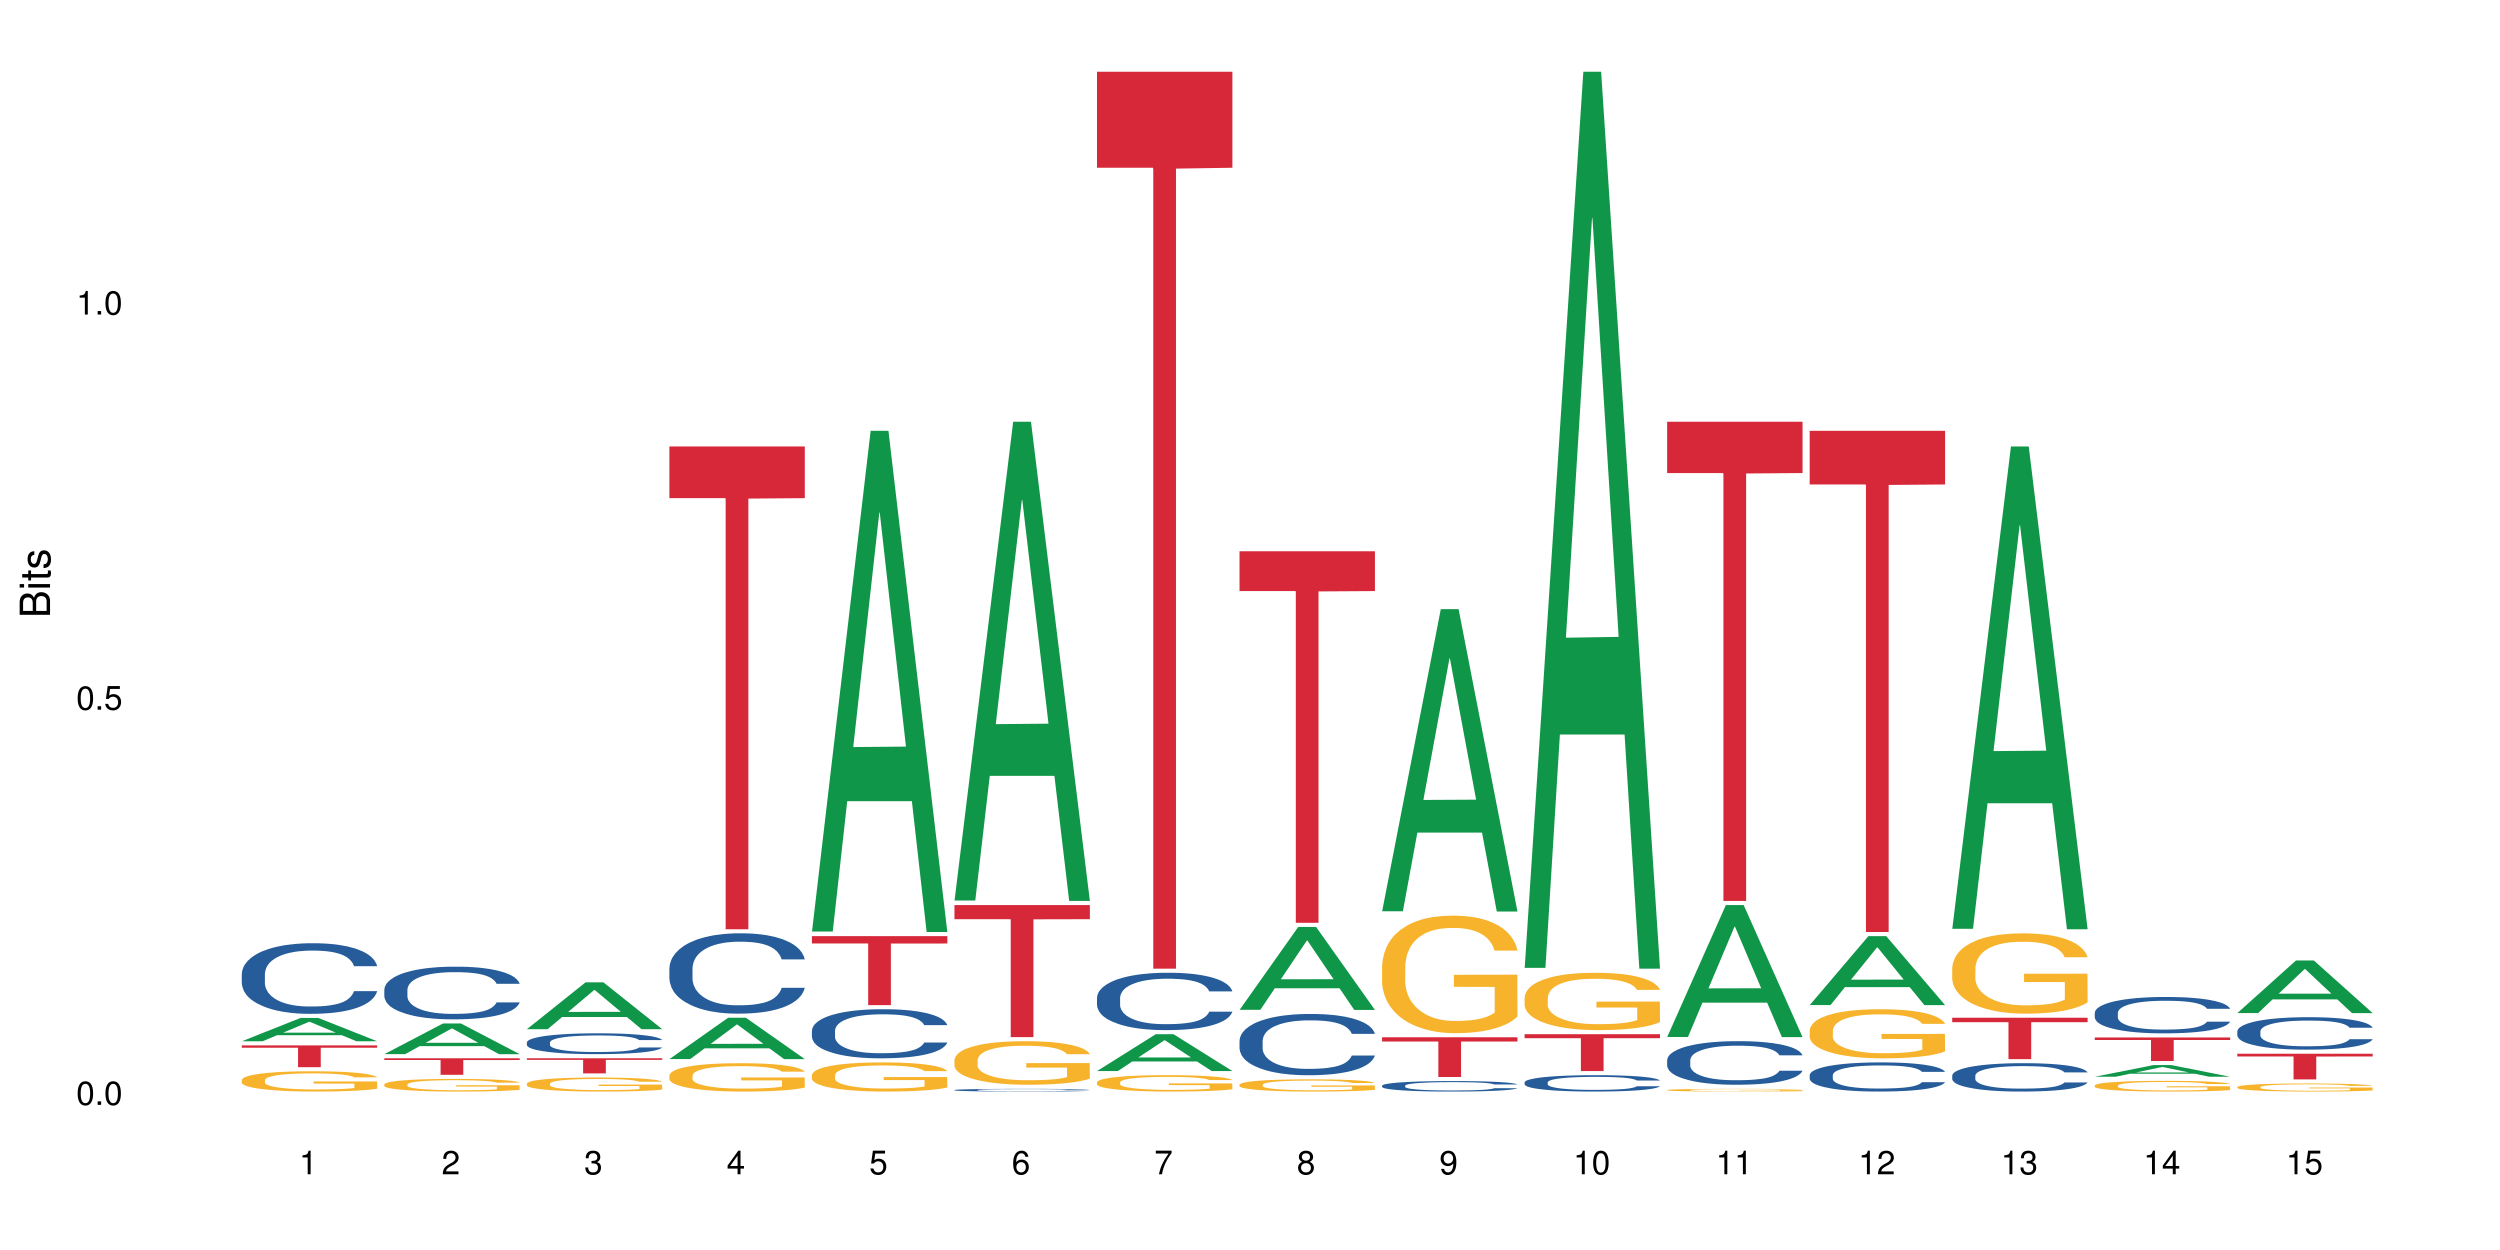 <?xml version="1.0" encoding="UTF-8"?>
<svg xmlns="http://www.w3.org/2000/svg" xmlns:xlink="http://www.w3.org/1999/xlink" width="720pt" height="360pt" viewBox="0 0 720 360" version="1.1">
<defs>
<g>
<symbol overflow="visible" id="glyph0-0">
<path style="stroke:none;" d=""/>
</symbol>
<symbol overflow="visible" id="glyph0-1">
<path style="stroke:none;" d="M 2.641 -6.797 C 2 -6.797 1.422 -6.531 1.078 -6.047 C 0.641 -5.453 0.406 -4.547 0.406 -3.297 C 0.406 -1 1.188 0.219 2.641 0.219 C 4.078 0.219 4.859 -1 4.859 -3.234 C 4.859 -4.562 4.656 -5.438 4.203 -6.047 C 3.844 -6.531 3.281 -6.797 2.641 -6.797 Z M 2.641 -6.047 C 3.547 -6.047 4 -5.125 4 -3.312 C 4 -1.375 3.562 -0.484 2.625 -0.484 C 1.734 -0.484 1.281 -1.422 1.281 -3.281 C 1.281 -5.141 1.734 -6.047 2.641 -6.047 Z M 2.641 -6.047 "/>
</symbol>
<symbol overflow="visible" id="glyph0-2">
<path style="stroke:none;" d="M 1.828 -1 L 0.828 -1 L 0.828 0 L 1.828 0 Z M 1.828 -1 "/>
</symbol>
<symbol overflow="visible" id="glyph0-3">
<path style="stroke:none;" d="M 4.562 -6.797 L 1.062 -6.797 L 0.547 -3.094 L 1.328 -3.094 C 1.719 -3.562 2.047 -3.734 2.578 -3.734 C 3.484 -3.734 4.062 -3.109 4.062 -2.094 C 4.062 -1.125 3.484 -0.531 2.578 -0.531 C 1.828 -0.531 1.375 -0.906 1.188 -1.672 L 0.328 -1.672 C 0.453 -1.109 0.547 -0.844 0.75 -0.594 C 1.125 -0.078 1.828 0.219 2.594 0.219 C 3.969 0.219 4.922 -0.781 4.922 -2.219 C 4.922 -3.562 4.031 -4.484 2.719 -4.484 C 2.25 -4.484 1.859 -4.359 1.469 -4.062 L 1.734 -5.969 L 4.562 -5.969 Z M 4.562 -6.797 "/>
</symbol>
<symbol overflow="visible" id="glyph0-4">
<path style="stroke:none;" d="M 2.484 -4.844 L 2.484 0 L 3.328 0 L 3.328 -6.797 L 2.766 -6.797 C 2.469 -5.75 2.281 -5.609 0.984 -5.453 L 0.984 -4.844 Z M 2.484 -4.844 "/>
</symbol>
<symbol overflow="visible" id="glyph0-5">
<path style="stroke:none;" d="M 4.859 -0.828 L 1.281 -0.828 C 1.359 -1.391 1.672 -1.75 2.5 -2.234 L 3.469 -2.75 C 4.406 -3.266 4.906 -3.969 4.906 -4.812 C 4.906 -5.375 4.672 -5.906 4.266 -6.266 C 3.859 -6.625 3.375 -6.797 2.719 -6.797 C 1.859 -6.797 1.219 -6.5 0.844 -5.922 C 0.609 -5.562 0.5 -5.125 0.484 -4.438 L 1.328 -4.438 C 1.359 -4.906 1.406 -5.188 1.531 -5.406 C 1.75 -5.812 2.188 -6.062 2.703 -6.062 C 3.469 -6.062 4.031 -5.516 4.031 -4.781 C 4.031 -4.25 3.719 -3.797 3.125 -3.438 L 2.234 -2.938 C 0.812 -2.141 0.406 -1.5 0.328 0 L 4.859 0 Z M 4.859 -0.828 "/>
</symbol>
<symbol overflow="visible" id="glyph0-6">
<path style="stroke:none;" d="M 2.125 -3.125 L 2.578 -3.125 C 3.516 -3.125 3.984 -2.703 3.984 -1.891 C 3.984 -1.031 3.469 -0.531 2.578 -0.531 C 1.656 -0.531 1.203 -0.984 1.156 -1.969 L 0.312 -1.969 C 0.344 -1.422 0.438 -1.078 0.609 -0.766 C 0.953 -0.109 1.625 0.219 2.547 0.219 C 3.953 0.219 4.859 -0.609 4.859 -1.906 C 4.859 -2.766 4.516 -3.25 3.703 -3.516 C 4.344 -3.766 4.656 -4.25 4.656 -4.938 C 4.656 -6.109 3.875 -6.797 2.578 -6.797 C 1.203 -6.797 0.484 -6.047 0.453 -4.609 L 1.297 -4.609 C 1.312 -5.016 1.344 -5.25 1.453 -5.453 C 1.641 -5.828 2.062 -6.062 2.594 -6.062 C 3.344 -6.062 3.797 -5.625 3.797 -4.906 C 3.797 -4.422 3.609 -4.141 3.25 -3.984 C 3.016 -3.891 2.719 -3.844 2.125 -3.844 Z M 2.125 -3.125 "/>
</symbol>
<symbol overflow="visible" id="glyph0-7">
<path style="stroke:none;" d="M 3.141 -1.625 L 3.141 0 L 3.984 0 L 3.984 -1.625 L 4.984 -1.625 L 4.984 -2.391 L 3.984 -2.391 L 3.984 -6.797 L 3.359 -6.797 L 0.266 -2.516 L 0.266 -1.625 Z M 3.141 -2.391 L 1 -2.391 L 3.141 -5.359 Z M 3.141 -2.391 "/>
</symbol>
<symbol overflow="visible" id="glyph0-8">
<path style="stroke:none;" d="M 4.781 -5.031 C 4.609 -6.141 3.891 -6.797 2.844 -6.797 C 2.094 -6.797 1.422 -6.438 1.031 -5.828 C 0.609 -5.172 0.406 -4.344 0.406 -3.094 C 0.406 -1.953 0.578 -1.234 0.984 -0.625 C 1.359 -0.078 1.953 0.219 2.703 0.219 C 3.984 0.219 4.922 -0.734 4.922 -2.078 C 4.922 -3.344 4.062 -4.234 2.844 -4.234 C 2.172 -4.234 1.641 -3.969 1.281 -3.469 C 1.281 -5.125 1.828 -6.047 2.797 -6.047 C 3.391 -6.047 3.797 -5.672 3.938 -5.031 Z M 2.734 -3.484 C 3.547 -3.484 4.062 -2.922 4.062 -2 C 4.062 -1.156 3.484 -0.531 2.703 -0.531 C 1.922 -0.531 1.328 -1.188 1.328 -2.047 C 1.328 -2.891 1.906 -3.484 2.734 -3.484 Z M 2.734 -3.484 "/>
</symbol>
<symbol overflow="visible" id="glyph0-9">
<path style="stroke:none;" d="M 4.984 -6.797 L 0.438 -6.797 L 0.438 -5.969 L 4.109 -5.969 C 2.5 -3.656 1.828 -2.234 1.328 0 L 2.219 0 C 2.594 -2.172 3.453 -4.047 4.984 -6.094 Z M 4.984 -6.797 "/>
</symbol>
<symbol overflow="visible" id="glyph0-10">
<path style="stroke:none;" d="M 3.75 -3.578 C 4.453 -4 4.688 -4.344 4.688 -4.984 C 4.688 -6.047 3.844 -6.797 2.641 -6.797 C 1.438 -6.797 0.594 -6.047 0.594 -4.984 C 0.594 -4.359 0.828 -4.016 1.516 -3.578 C 0.734 -3.203 0.359 -2.641 0.359 -1.891 C 0.359 -0.641 1.297 0.219 2.641 0.219 C 3.984 0.219 4.922 -0.641 4.922 -1.875 C 4.922 -2.641 4.531 -3.203 3.75 -3.578 Z M 2.641 -6.047 C 3.359 -6.047 3.812 -5.625 3.812 -4.969 C 3.812 -4.344 3.344 -3.922 2.641 -3.922 C 1.922 -3.922 1.453 -4.344 1.453 -4.984 C 1.453 -5.625 1.922 -6.047 2.641 -6.047 Z M 2.641 -3.203 C 3.484 -3.203 4.062 -2.672 4.062 -1.875 C 4.062 -1.062 3.484 -0.531 2.625 -0.531 C 1.797 -0.531 1.219 -1.078 1.219 -1.875 C 1.219 -2.672 1.797 -3.203 2.641 -3.203 Z M 2.641 -3.203 "/>
</symbol>
<symbol overflow="visible" id="glyph0-11">
<path style="stroke:none;" d="M 0.516 -1.547 C 0.672 -0.438 1.406 0.219 2.438 0.219 C 3.188 0.219 3.859 -0.141 4.266 -0.75 C 4.688 -1.406 4.891 -2.25 4.891 -3.484 C 4.891 -4.625 4.703 -5.359 4.312 -5.953 C 3.938 -6.5 3.344 -6.797 2.594 -6.797 C 1.297 -6.797 0.359 -5.844 0.359 -4.516 C 0.359 -3.25 1.234 -2.344 2.453 -2.344 C 3.094 -2.344 3.562 -2.578 4.016 -3.109 C 4 -1.453 3.469 -0.531 2.5 -0.531 C 1.906 -0.531 1.484 -0.906 1.359 -1.547 Z M 2.578 -6.062 C 3.375 -6.062 3.969 -5.406 3.969 -4.531 C 3.969 -3.688 3.375 -3.094 2.547 -3.094 C 1.734 -3.094 1.234 -3.672 1.234 -4.578 C 1.234 -5.438 1.797 -6.062 2.578 -6.062 Z M 2.578 -6.062 "/>
</symbol>
<symbol overflow="visible" id="glyph1-0">
<path style="stroke:none;" d=""/>
</symbol>
<symbol overflow="visible" id="glyph1-1">
<path style="stroke:none;" d="M 0 -0.953 L 0 -4.891 C 0 -5.719 -0.234 -6.344 -0.734 -6.797 C -1.188 -7.234 -1.812 -7.469 -2.5 -7.469 C -3.547 -7.469 -4.188 -7 -4.625 -5.875 C -4.984 -6.672 -5.641 -7.094 -6.531 -7.094 C -7.156 -7.094 -7.734 -6.859 -8.141 -6.391 C -8.562 -5.938 -8.75 -5.344 -8.75 -4.5 L -8.75 -0.953 Z M -4.984 -2.062 L -7.766 -2.062 L -7.766 -4.219 C -7.766 -4.844 -7.688 -5.203 -7.453 -5.5 C -7.219 -5.812 -6.859 -5.969 -6.375 -5.969 C -5.906 -5.969 -5.531 -5.812 -5.297 -5.5 C -5.062 -5.203 -4.984 -4.844 -4.984 -4.219 Z M -0.984 -2.062 L -4 -2.062 L -4 -4.781 C -4 -5.328 -3.859 -5.688 -3.578 -5.953 C -3.297 -6.219 -2.922 -6.359 -2.484 -6.359 C -2.062 -6.359 -1.688 -6.219 -1.406 -5.953 C -1.109 -5.688 -0.984 -5.328 -0.984 -4.781 Z M -0.984 -2.062 "/>
</symbol>
<symbol overflow="visible" id="glyph1-2">
<path style="stroke:none;" d="M -6.281 -1.797 L -6.281 -0.797 L 0 -0.797 L 0 -1.797 Z M -8.75 -1.797 L -8.75 -0.797 L -7.484 -0.797 L -7.484 -1.797 Z M -8.75 -1.797 "/>
</symbol>
<symbol overflow="visible" id="glyph1-3">
<path style="stroke:none;" d="M -6.281 -3.047 L -6.281 -2.016 L -8.016 -2.016 L -8.016 -1.016 L -6.281 -1.016 L -6.281 -0.172 L -5.469 -0.172 L -5.469 -1.016 L -0.719 -1.016 C -0.078 -1.016 0.281 -1.453 0.281 -2.234 C 0.281 -2.469 0.25 -2.719 0.188 -3.047 L -0.641 -3.047 C -0.609 -2.922 -0.594 -2.766 -0.594 -2.562 C -0.594 -2.141 -0.719 -2.016 -1.156 -2.016 L -5.469 -2.016 L -5.469 -3.047 Z M -6.281 -3.047 "/>
</symbol>
<symbol overflow="visible" id="glyph1-4">
<path style="stroke:none;" d="M -4.531 -5.25 C -5.766 -5.25 -6.469 -4.422 -6.469 -2.969 C -6.469 -1.516 -5.719 -0.562 -4.547 -0.562 C -3.562 -0.562 -3.094 -1.062 -2.734 -2.562 L -2.516 -3.484 C -2.344 -4.188 -2.094 -4.469 -1.625 -4.469 C -1.047 -4.469 -0.641 -3.875 -0.641 -3 C -0.641 -2.453 -0.797 -2 -1.062 -1.75 C -1.25 -1.594 -1.422 -1.531 -1.875 -1.469 L -1.875 -0.406 C -0.422 -0.453 0.281 -1.266 0.281 -2.922 C 0.281 -4.5 -0.5 -5.516 -1.719 -5.516 C -2.656 -5.516 -3.172 -4.984 -3.469 -3.734 L -3.703 -2.766 C -3.891 -1.953 -4.156 -1.609 -4.594 -1.609 C -5.172 -1.609 -5.547 -2.125 -5.547 -2.938 C -5.547 -3.75 -5.203 -4.172 -4.531 -4.203 Z M -4.531 -5.25 "/>
</symbol>
</g>
</defs>
<g id="surface61152">
<rect x="0" y="0" width="720" height="360" style="fill:rgb(100%,100%,100%);fill-opacity:1;stroke:none;"/>
<path style=" stroke:none;fill-rule:nonzero;fill:rgb(6.275%,58.824%,28.235%);fill-opacity:1;" d="M 69.629 299.883 L 69.672 299.875 L 86.547 293.168 L 91.672 293.168 L 108.629 299.887 L 102.668 299.887 L 98.418 298.133 L 79.797 298.133 L 75.629 299.883 L 69.629 299.883 L 81.586 297.41 L 96.711 297.402 L 89.172 294.266 L 89.086 294.262 L 89.004 294.277 L 81.547 297.402 L 81.586 297.41 Z M 69.629 299.883 "/>
<path style=" stroke:none;fill-rule:nonzero;fill:rgb(14.51%,36.078%,60%);fill-opacity:1;" d="M 69.629 280.508 L 69.676 280.488 L 69.676 280.043 L 69.82 279.336 L 70.152 278.445 L 70.484 277.832 L 71.34 276.734 L 72.531 275.676 L 73.766 274.859 L 74.672 274.375 L 75.48 274.004 L 77.332 273.316 L 78.523 272.965 L 79.809 272.648 L 81.375 272.332 L 82.52 272.148 L 85.086 271.852 L 86.988 271.719 L 88.461 271.664 L 91.648 271.664 L 93.551 271.738 L 94.93 271.832 L 96.453 271.98 L 97.738 272.148 L 99.973 272.555 L 101.969 273.074 L 102.871 273.375 L 104.301 273.949 L 105.395 274.508 L 106.156 274.988 L 107.012 275.676 L 107.77 276.512 L 108.344 277.461 L 108.629 278.258 L 101.969 278.258 L 101.637 277.516 L 101.258 276.941 L 100.543 276.18 L 99.828 275.641 L 98.832 275.102 L 97.926 274.75 L 96.691 274.395 L 95.598 274.172 L 94.453 274.004 L 93.359 273.895 L 91.27 273.781 L 88.844 273.781 L 87.938 273.82 L 86.086 273.969 L 85.086 274.098 L 83.66 274.359 L 82.66 274.598 L 81.473 274.973 L 80.664 275.285 L 79.664 275.77 L 78.949 276.195 L 78.141 276.809 L 77.668 277.273 L 77.238 277.797 L 76.859 278.406 L 76.574 279.059 L 76.383 279.746 L 76.289 280.414 L 76.289 283.293 L 76.383 283.965 L 76.621 284.742 L 77.238 285.875 L 78.141 286.859 L 79.188 287.641 L 80.188 288.199 L 80.758 288.457 L 81.52 288.758 L 82.707 289.129 L 84.422 289.5 L 85.418 289.648 L 86.941 289.797 L 88.512 289.871 L 90.602 289.871 L 92.457 289.797 L 93.695 289.703 L 94.977 289.555 L 96.738 289.238 L 97.832 288.941 L 98.781 288.59 L 99.496 288.234 L 99.973 287.938 L 100.684 287.363 L 101.258 286.73 L 101.684 286.082 L 101.969 285.449 L 108.629 285.449 L 108.344 286.191 L 107.914 286.918 L 107.484 287.457 L 106.82 288.105 L 106.059 288.684 L 104.965 289.332 L 104.062 289.758 L 102.871 290.223 L 101.777 290.578 L 100.59 290.895 L 98.832 291.266 L 97.688 291.449 L 96.453 291.617 L 94.977 291.766 L 93.125 291.895 L 91.125 291.969 L 89.27 291.988 L 87.273 291.953 L 85.801 291.879 L 83.848 291.711 L 81.426 291.375 L 79.664 291.023 L 78.285 290.668 L 77.098 290.297 L 75.766 289.797 L 74.051 288.98 L 73.008 288.348 L 72.293 287.828 L 71.484 287.102 L 70.914 286.453 L 70.246 285.41 L 69.773 284.094 L 69.629 283.07 Z M 69.629 280.508 "/>
<path style=" stroke:none;fill-rule:nonzero;fill:rgb(96.863%,70.196%,16.863%);fill-opacity:1;" d="M 69.629 311.031 L 69.676 311.023 L 69.676 310.918 L 69.867 310.68 L 70.344 310.348 L 70.961 310.074 L 71.625 309.863 L 72.055 309.75 L 72.77 309.59 L 73.387 309.473 L 74.957 309.234 L 76.953 309.008 L 78.047 308.914 L 79.285 308.82 L 81.043 308.719 L 81.852 308.684 L 84.324 308.598 L 87.133 308.543 L 90.223 308.527 L 91.648 308.535 L 93.598 308.555 L 96.262 308.613 L 97.785 308.668 L 98.973 308.719 L 100.211 308.789 L 101.73 308.898 L 103.16 309.023 L 104.301 309.152 L 105.441 309.312 L 106.391 309.484 L 107.199 309.672 L 107.914 309.895 L 108.344 310.082 L 108.629 310.27 L 102.016 310.27 L 101.637 310.082 L 101.207 309.938 L 100.496 309.762 L 99.781 309.633 L 99.066 309.531 L 97.738 309.395 L 96.594 309.309 L 95.168 309.234 L 93.789 309.184 L 92.219 309.152 L 91.27 309.141 L 88.746 309.141 L 86.465 309.18 L 85.133 309.223 L 84.184 309.266 L 82.852 309.344 L 82.043 309.41 L 81.566 309.453 L 80.141 309.617 L 79.188 309.766 L 78.664 309.867 L 78 310.027 L 77.523 310.172 L 77 310.387 L 76.715 310.547 L 76.336 310.906 L 76.289 311.867 L 76.43 312.07 L 76.715 312.289 L 77.098 312.48 L 77.668 312.684 L 78.238 312.84 L 79.234 313.047 L 80.094 313.188 L 80.758 313.277 L 82.043 313.422 L 82.566 313.469 L 83.801 313.566 L 85.086 313.641 L 86.656 313.703 L 87.844 313.734 L 89.746 313.762 L 92.172 313.762 L 95.027 313.73 L 96.832 313.688 L 98.07 313.645 L 98.879 313.609 L 99.875 313.551 L 100.59 313.496 L 101.258 313.438 L 102.062 313.348 L 102.062 312.07 L 90.316 312.066 L 90.316 311.469 L 108.578 311.461 L 108.629 313.551 L 107.629 313.691 L 106.391 313.832 L 105.203 313.938 L 103.965 314.027 L 102.207 314.129 L 100.781 314.195 L 98.594 314.27 L 96.594 314.316 L 94.504 314.348 L 92.648 314.367 L 90.461 314.371 L 88.512 314.359 L 86.418 314.328 L 84.754 314.285 L 83.23 314.23 L 81.711 314.164 L 79.809 314.051 L 78.57 313.961 L 77.285 313.848 L 76.004 313.715 L 74.859 313.57 L 74.102 313.457 L 73.34 313.332 L 72.531 313.172 L 71.77 312.988 L 71.199 312.824 L 70.676 312.637 L 70.297 312.461 L 69.914 312.219 L 69.723 312.027 L 69.629 311.863 Z M 69.629 311.031 "/>
<path style=" stroke:none;fill-rule:nonzero;fill:rgb(83.922%,15.686%,22.353%);fill-opacity:1;" d="M 69.629 301.066 L 108.629 301.066 L 108.629 301.738 L 92.375 301.746 L 92.375 307.348 L 85.836 307.348 L 85.836 301.75 L 85.742 301.738 L 69.629 301.738 Z M 69.629 301.066 "/>
<path style=" stroke:none;fill-rule:nonzero;fill:rgb(6.275%,58.824%,28.235%);fill-opacity:1;" d="M 110.68 303.59 L 110.723 303.582 L 127.598 294.75 L 132.719 294.75 L 149.68 303.602 L 143.719 303.602 L 139.469 301.289 L 120.848 301.289 L 116.68 303.59 L 110.68 303.59 L 122.637 300.336 L 137.762 300.328 L 130.223 296.195 L 130.137 296.188 L 130.055 296.215 L 122.598 300.328 L 122.637 300.336 Z M 110.68 303.59 "/>
<path style=" stroke:none;fill-rule:nonzero;fill:rgb(14.51%,36.078%,60%);fill-opacity:1;" d="M 110.68 285.008 L 110.727 284.992 L 110.727 284.66 L 110.871 284.133 L 111.203 283.469 L 111.535 283.012 L 112.391 282.195 L 113.582 281.402 L 114.816 280.793 L 115.723 280.434 L 116.531 280.156 L 118.383 279.645 L 119.574 279.379 L 120.859 279.145 L 122.426 278.91 L 123.57 278.77 L 126.137 278.547 L 128.039 278.453 L 129.512 278.41 L 132.699 278.41 L 134.602 278.465 L 135.98 278.535 L 137.504 278.645 L 138.789 278.77 L 141.023 279.074 L 143.02 279.465 L 143.922 279.684 L 145.352 280.113 L 146.445 280.531 L 147.207 280.891 L 148.062 281.402 L 148.82 282.027 L 149.395 282.734 L 149.68 283.328 L 143.02 283.328 L 142.688 282.777 L 142.305 282.348 L 141.594 281.777 L 140.879 281.375 L 139.883 280.973 L 138.977 280.711 L 137.742 280.445 L 136.648 280.281 L 135.504 280.156 L 134.41 280.074 L 132.32 279.988 L 129.895 279.988 L 128.988 280.016 L 127.137 280.129 L 126.137 280.227 L 124.711 280.418 L 123.711 280.602 L 122.523 280.875 L 121.715 281.113 L 120.715 281.473 L 120 281.793 L 119.191 282.25 L 118.719 282.594 L 118.289 282.984 L 117.91 283.441 L 117.625 283.926 L 117.434 284.438 L 117.34 284.938 L 117.34 287.086 L 117.434 287.586 L 117.672 288.168 L 118.289 289.012 L 119.191 289.746 L 120.238 290.328 L 121.238 290.746 L 121.809 290.938 L 122.57 291.16 L 123.758 291.438 L 125.473 291.715 L 126.469 291.824 L 127.992 291.938 L 129.562 291.992 L 131.652 291.992 L 133.508 291.938 L 134.746 291.867 L 136.027 291.758 L 137.789 291.52 L 138.883 291.301 L 139.832 291.035 L 140.547 290.773 L 141.023 290.551 L 141.734 290.121 L 142.305 289.648 L 142.734 289.164 L 143.02 288.695 L 149.68 288.695 L 149.395 289.246 L 148.965 289.789 L 148.535 290.191 L 147.871 290.676 L 147.109 291.105 L 146.016 291.59 L 145.113 291.91 L 143.922 292.254 L 142.828 292.52 L 141.641 292.754 L 139.883 293.031 L 138.738 293.172 L 137.504 293.293 L 136.027 293.406 L 134.176 293.504 L 132.176 293.559 L 130.32 293.57 L 128.324 293.543 L 126.852 293.488 L 124.898 293.363 L 122.473 293.113 L 120.715 292.852 L 119.336 292.59 L 118.148 292.312 L 116.816 291.938 L 115.102 291.328 L 114.059 290.855 L 113.344 290.469 L 112.535 289.926 L 111.965 289.441 L 111.297 288.664 L 110.824 287.684 L 110.68 286.918 Z M 110.68 285.008 "/>
<path style=" stroke:none;fill-rule:nonzero;fill:rgb(96.863%,70.196%,16.863%);fill-opacity:1;" d="M 110.68 312.285 L 110.727 312.281 L 110.727 312.215 L 110.918 312.066 L 111.395 311.859 L 112.012 311.688 L 112.676 311.555 L 113.105 311.484 L 113.82 311.387 L 114.438 311.312 L 116.008 311.16 L 118.004 311.023 L 119.098 310.961 L 120.336 310.906 L 122.094 310.844 L 122.902 310.82 L 125.375 310.766 L 128.18 310.73 L 131.273 310.723 L 132.699 310.727 L 134.648 310.738 L 137.312 310.773 L 138.836 310.809 L 140.023 310.844 L 141.262 310.887 L 142.781 310.953 L 144.207 311.031 L 145.352 311.113 L 146.492 311.211 L 147.441 311.32 L 148.25 311.434 L 148.965 311.574 L 149.395 311.691 L 149.68 311.809 L 143.066 311.809 L 142.688 311.691 L 142.258 311.602 L 141.547 311.492 L 140.832 311.41 L 140.117 311.348 L 138.789 311.262 L 137.645 311.207 L 136.219 311.16 L 134.84 311.133 L 133.27 311.113 L 132.32 311.105 L 129.797 311.105 L 127.516 311.129 L 126.184 311.156 L 125.234 311.184 L 123.902 311.23 L 123.094 311.273 L 122.617 311.297 L 121.191 311.402 L 120.238 311.496 L 119.715 311.559 L 119.051 311.66 L 118.574 311.75 L 118.051 311.883 L 117.766 311.98 L 117.387 312.207 L 117.34 312.809 L 117.48 312.934 L 117.766 313.07 L 118.148 313.191 L 118.719 313.316 L 119.289 313.414 L 120.285 313.543 L 121.145 313.633 L 121.809 313.688 L 123.094 313.777 L 123.617 313.809 L 124.852 313.867 L 126.137 313.914 L 127.707 313.953 L 128.895 313.973 L 130.797 313.992 L 133.223 313.992 L 136.078 313.973 L 137.883 313.945 L 139.121 313.918 L 139.93 313.895 L 140.926 313.859 L 141.641 313.824 L 142.305 313.789 L 143.113 313.73 L 143.113 312.934 L 131.367 312.93 L 131.367 312.559 L 149.629 312.555 L 149.68 313.859 L 148.68 313.949 L 147.441 314.035 L 146.254 314.102 L 145.016 314.156 L 143.258 314.223 L 141.832 314.262 L 139.645 314.309 L 137.645 314.336 L 135.555 314.355 L 133.699 314.367 L 131.512 314.371 L 129.562 314.363 L 127.469 314.344 L 125.805 314.316 L 124.281 314.285 L 122.762 314.242 L 120.859 314.172 L 119.621 314.113 L 118.336 314.043 L 117.055 313.961 L 115.91 313.871 L 115.152 313.801 L 114.391 313.723 L 113.582 313.621 L 112.82 313.508 L 112.25 313.406 L 111.727 313.289 L 111.348 313.18 L 110.965 313.027 L 110.773 312.906 L 110.68 312.805 Z M 110.68 312.285 "/>
<path style=" stroke:none;fill-rule:nonzero;fill:rgb(83.922%,15.686%,22.353%);fill-opacity:1;" d="M 110.68 304.781 L 149.68 304.781 L 149.68 305.289 L 133.426 305.293 L 133.426 309.543 L 126.887 309.543 L 126.887 305.297 L 126.793 305.289 L 110.68 305.289 Z M 110.68 304.781 "/>
<path style=" stroke:none;fill-rule:nonzero;fill:rgb(6.275%,58.824%,28.235%);fill-opacity:1;" d="M 151.73 296.402 L 151.773 296.391 L 168.648 282.906 L 173.77 282.906 L 190.73 296.414 L 184.77 296.414 L 180.52 292.891 L 161.898 292.891 L 157.73 296.402 L 151.73 296.402 L 163.688 291.43 L 178.812 291.418 L 171.27 285.113 L 171.188 285.102 L 171.105 285.137 L 163.648 291.418 L 163.688 291.43 Z M 151.73 296.402 "/>
<path style=" stroke:none;fill-rule:nonzero;fill:rgb(14.51%,36.078%,60%);fill-opacity:1;" d="M 151.73 300.207 L 151.777 300.203 L 151.777 300.07 L 151.922 299.863 L 152.254 299.598 L 152.586 299.418 L 153.441 299.094 L 154.633 298.781 L 155.867 298.539 L 156.773 298.395 L 157.582 298.285 L 159.434 298.082 L 160.625 297.98 L 161.91 297.887 L 163.477 297.793 L 164.617 297.738 L 167.188 297.648 L 169.09 297.613 L 170.562 297.594 L 173.75 297.594 L 175.652 297.617 L 177.031 297.645 L 178.555 297.688 L 179.84 297.738 L 182.074 297.859 L 184.07 298.012 L 184.973 298.102 L 186.402 298.27 L 187.496 298.434 L 188.254 298.578 L 189.113 298.781 L 189.871 299.027 L 190.445 299.309 L 190.73 299.543 L 184.07 299.543 L 183.738 299.324 L 183.355 299.152 L 182.645 298.93 L 181.93 298.77 L 180.934 298.609 L 180.027 298.508 L 178.793 298.402 L 177.699 298.336 L 176.555 298.285 L 175.461 298.254 L 173.371 298.223 L 170.945 298.223 L 170.039 298.23 L 168.188 298.277 L 167.188 298.312 L 165.762 298.391 L 164.762 298.461 L 163.574 298.57 L 162.766 298.664 L 161.766 298.809 L 161.051 298.934 L 160.242 299.113 L 159.77 299.254 L 159.34 299.406 L 158.961 299.586 L 158.676 299.777 L 158.484 299.98 L 158.391 300.18 L 158.391 301.031 L 158.484 301.227 L 158.723 301.457 L 159.34 301.793 L 160.242 302.082 L 161.289 302.312 L 162.289 302.477 L 162.859 302.555 L 163.621 302.645 L 164.809 302.754 L 166.52 302.863 L 167.52 302.906 L 169.043 302.949 L 170.613 302.973 L 172.703 302.973 L 174.559 302.949 L 175.797 302.922 L 177.078 302.879 L 178.84 302.785 L 179.934 302.699 L 180.883 302.594 L 181.598 302.488 L 182.074 302.402 L 182.785 302.23 L 183.355 302.047 L 183.785 301.852 L 184.07 301.668 L 190.73 301.668 L 190.445 301.887 L 190.016 302.102 L 189.586 302.258 L 188.922 302.449 L 188.16 302.621 L 187.066 302.812 L 186.164 302.938 L 184.973 303.078 L 183.879 303.18 L 182.691 303.273 L 180.934 303.383 L 179.789 303.438 L 178.555 303.488 L 177.078 303.531 L 175.227 303.57 L 173.227 303.594 L 171.371 303.598 L 169.375 303.586 L 167.902 303.566 L 165.949 303.516 L 163.523 303.418 L 161.766 303.312 L 160.387 303.207 L 159.199 303.098 L 157.867 302.949 L 156.152 302.707 L 155.105 302.523 L 154.395 302.367 L 153.586 302.156 L 153.016 301.961 L 152.348 301.656 L 151.875 301.266 L 151.73 300.965 Z M 151.73 300.207 "/>
<path style=" stroke:none;fill-rule:nonzero;fill:rgb(96.863%,70.196%,16.863%);fill-opacity:1;" d="M 151.73 312.059 L 151.777 312.055 L 151.777 311.98 L 151.969 311.816 L 152.445 311.586 L 153.062 311.398 L 153.727 311.25 L 154.156 311.172 L 154.871 311.062 L 155.488 310.98 L 157.059 310.812 L 159.055 310.66 L 160.148 310.594 L 161.387 310.531 L 163.145 310.461 L 163.953 310.434 L 166.426 310.375 L 169.23 310.34 L 172.324 310.328 L 173.75 310.332 L 175.699 310.344 L 178.363 310.387 L 179.887 310.422 L 181.074 310.461 L 182.312 310.508 L 183.832 310.582 L 185.258 310.672 L 186.402 310.758 L 187.543 310.871 L 188.492 310.988 L 189.301 311.117 L 190.016 311.273 L 190.445 311.402 L 190.73 311.531 L 184.117 311.531 L 183.738 311.402 L 183.309 311.301 L 182.598 311.18 L 181.883 311.09 L 181.168 311.02 L 179.84 310.926 L 178.695 310.867 L 177.27 310.812 L 175.891 310.781 L 174.32 310.758 L 173.371 310.75 L 170.848 310.75 L 168.566 310.777 L 167.234 310.809 L 166.285 310.836 L 164.953 310.891 L 164.145 310.938 L 163.668 310.965 L 162.242 311.082 L 161.289 311.184 L 160.766 311.254 L 160.102 311.363 L 159.625 311.465 L 159.102 311.613 L 158.816 311.723 L 158.438 311.973 L 158.391 312.641 L 158.531 312.777 L 158.816 312.93 L 159.199 313.062 L 159.77 313.203 L 160.34 313.312 L 161.336 313.453 L 162.195 313.551 L 162.859 313.613 L 164.145 313.715 L 164.668 313.746 L 165.902 313.812 L 167.188 313.863 L 168.758 313.91 L 169.945 313.93 L 171.848 313.949 L 174.273 313.949 L 177.129 313.926 L 178.934 313.898 L 180.172 313.867 L 180.98 313.844 L 181.977 313.801 L 182.691 313.766 L 183.355 313.723 L 184.164 313.66 L 184.164 312.777 L 172.418 312.773 L 172.418 312.363 L 190.68 312.359 L 190.73 313.801 L 189.73 313.902 L 188.492 313.996 L 187.305 314.07 L 186.066 314.133 L 184.309 314.203 L 182.883 314.25 L 180.695 314.301 L 178.695 314.332 L 176.605 314.355 L 174.75 314.367 L 172.562 314.371 L 170.613 314.363 L 168.52 314.34 L 166.855 314.312 L 165.332 314.273 L 163.812 314.227 L 161.91 314.148 L 160.672 314.086 L 159.387 314.008 L 158.105 313.918 L 156.961 313.816 L 156.203 313.738 L 155.441 313.652 L 154.633 313.539 L 153.871 313.414 L 153.301 313.301 L 152.777 313.172 L 152.398 313.047 L 152.016 312.883 L 151.824 312.75 L 151.73 312.637 Z M 151.73 312.059 "/>
<path style=" stroke:none;fill-rule:nonzero;fill:rgb(83.922%,15.686%,22.353%);fill-opacity:1;" d="M 151.73 304.777 L 190.73 304.777 L 190.73 305.246 L 174.477 305.25 L 174.477 309.148 L 167.938 309.148 L 167.938 305.254 L 167.84 305.246 L 151.73 305.246 Z M 151.73 304.777 "/>
<path style=" stroke:none;fill-rule:nonzero;fill:rgb(6.275%,58.824%,28.235%);fill-opacity:1;" d="M 192.781 305.012 L 192.824 305 L 209.695 293.113 L 214.82 293.113 L 231.781 305.023 L 225.82 305.023 L 221.57 301.914 L 202.949 301.914 L 198.781 305.012 L 192.781 305.012 L 204.738 300.629 L 219.863 300.617 L 212.32 295.059 L 212.238 295.047 L 212.156 295.082 L 204.699 300.617 L 204.738 300.629 Z M 192.781 305.012 "/>
<path style=" stroke:none;fill-rule:nonzero;fill:rgb(14.51%,36.078%,60%);fill-opacity:1;" d="M 192.781 278.871 L 192.828 278.848 L 192.828 278.34 L 192.973 277.539 L 193.305 276.523 L 193.637 275.824 L 194.492 274.578 L 195.684 273.375 L 196.918 272.445 L 197.824 271.895 L 198.633 271.473 L 200.484 270.688 L 201.676 270.289 L 202.957 269.93 L 204.527 269.57 L 205.668 269.355 L 208.238 269.02 L 210.141 268.871 L 211.613 268.809 L 214.801 268.809 L 216.703 268.891 L 218.082 268.996 L 219.605 269.168 L 220.887 269.355 L 223.125 269.82 L 225.121 270.414 L 226.023 270.754 L 227.453 271.406 L 228.547 272.043 L 229.305 272.59 L 230.164 273.375 L 230.922 274.324 L 231.496 275.402 L 231.781 276.312 L 225.121 276.312 L 224.789 275.465 L 224.406 274.812 L 223.695 273.945 L 222.98 273.332 L 221.984 272.719 L 221.078 272.316 L 219.844 271.914 L 218.75 271.66 L 217.605 271.473 L 216.512 271.344 L 214.422 271.219 L 211.996 271.219 L 211.09 271.258 L 209.238 271.43 L 208.238 271.578 L 206.812 271.871 L 205.812 272.148 L 204.625 272.57 L 203.816 272.93 L 202.816 273.48 L 202.102 273.965 L 201.293 274.664 L 200.82 275.191 L 200.391 275.785 L 200.012 276.48 L 199.727 277.223 L 199.535 278.004 L 199.441 278.766 L 199.441 282.039 L 199.535 282.801 L 199.773 283.691 L 200.391 284.98 L 201.293 286.102 L 202.34 286.988 L 203.34 287.621 L 203.91 287.918 L 204.672 288.258 L 205.859 288.68 L 207.57 289.102 L 208.57 289.27 L 210.094 289.441 L 211.664 289.523 L 213.754 289.523 L 215.609 289.441 L 216.848 289.336 L 218.129 289.164 L 219.891 288.805 L 220.984 288.469 L 221.934 288.066 L 222.648 287.664 L 223.125 287.324 L 223.836 286.672 L 224.406 285.953 L 224.836 285.211 L 225.121 284.492 L 231.781 284.492 L 231.496 285.34 L 231.066 286.164 L 230.637 286.777 L 229.973 287.516 L 229.211 288.172 L 228.117 288.91 L 227.215 289.398 L 226.023 289.926 L 224.93 290.328 L 223.742 290.688 L 221.984 291.109 L 220.84 291.32 L 219.605 291.512 L 218.129 291.68 L 216.277 291.828 L 214.277 291.914 L 212.422 291.934 L 210.426 291.891 L 208.953 291.809 L 207 291.617 L 204.574 291.238 L 202.816 290.836 L 201.438 290.434 L 200.25 290.012 L 198.918 289.441 L 197.203 288.508 L 196.156 287.789 L 195.445 287.199 L 194.637 286.375 L 194.066 285.633 L 193.398 284.449 L 192.926 282.949 L 192.781 281.789 Z M 192.781 278.871 "/>
<path style=" stroke:none;fill-rule:nonzero;fill:rgb(96.863%,70.196%,16.863%);fill-opacity:1;" d="M 192.781 309.699 L 192.828 309.691 L 192.828 309.543 L 193.02 309.207 L 193.496 308.746 L 194.113 308.363 L 194.777 308.066 L 195.207 307.91 L 195.922 307.688 L 196.539 307.523 L 198.109 307.188 L 200.105 306.875 L 201.199 306.738 L 202.438 306.613 L 204.195 306.469 L 205.004 306.418 L 207.477 306.297 L 210.281 306.223 L 213.375 306.203 L 214.801 306.211 L 216.75 306.238 L 219.414 306.32 L 220.938 306.395 L 222.125 306.469 L 223.363 306.566 L 224.883 306.715 L 226.309 306.895 L 227.453 307.074 L 228.594 307.297 L 229.543 307.535 L 230.352 307.797 L 231.066 308.113 L 231.496 308.371 L 231.781 308.633 L 225.168 308.633 L 224.789 308.371 L 224.359 308.172 L 223.648 307.926 L 222.934 307.746 L 222.219 307.605 L 220.887 307.41 L 219.746 307.289 L 218.32 307.188 L 216.941 307.121 L 215.371 307.074 L 214.422 307.059 L 211.898 307.059 L 209.617 307.113 L 208.285 307.172 L 207.336 307.23 L 206.004 307.344 L 205.195 307.434 L 204.719 307.492 L 203.293 307.723 L 202.34 307.934 L 201.816 308.074 L 201.152 308.297 L 200.676 308.5 L 200.152 308.797 L 199.867 309.023 L 199.488 309.527 L 199.441 310.871 L 199.582 311.156 L 199.867 311.461 L 200.25 311.73 L 200.82 312.012 L 201.391 312.23 L 202.387 312.52 L 203.246 312.715 L 203.91 312.84 L 205.195 313.043 L 205.719 313.109 L 206.953 313.246 L 208.238 313.348 L 209.809 313.438 L 210.996 313.484 L 212.898 313.52 L 215.324 313.52 L 218.18 313.477 L 219.984 313.414 L 221.223 313.355 L 222.031 313.305 L 223.027 313.223 L 223.742 313.148 L 224.406 313.066 L 225.215 312.938 L 225.215 311.156 L 213.469 311.148 L 213.469 310.312 L 231.73 310.305 L 231.781 313.223 L 230.781 313.422 L 229.543 313.617 L 228.355 313.766 L 227.117 313.895 L 225.359 314.035 L 223.934 314.125 L 221.746 314.23 L 219.746 314.297 L 217.656 314.34 L 215.801 314.363 L 213.613 314.371 L 211.664 314.355 L 209.57 314.312 L 207.906 314.25 L 206.383 314.176 L 204.859 314.078 L 202.957 313.922 L 201.723 313.797 L 200.438 313.641 L 199.152 313.453 L 198.012 313.25 L 197.25 313.094 L 196.492 312.914 L 195.684 312.691 L 194.922 312.438 L 194.352 312.207 L 193.828 311.945 L 193.445 311.699 L 193.066 311.363 L 192.875 311.094 L 192.781 310.863 Z M 192.781 309.699 "/>
<path style=" stroke:none;fill-rule:nonzero;fill:rgb(83.922%,15.686%,22.353%);fill-opacity:1;" d="M 192.781 128.578 L 231.781 128.578 L 231.781 143.465 L 215.527 143.594 L 215.527 267.629 L 208.988 267.629 L 208.988 143.727 L 208.891 143.465 L 192.781 143.465 Z M 192.781 128.578 "/>
<path style=" stroke:none;fill-rule:nonzero;fill:rgb(6.275%,58.824%,28.235%);fill-opacity:1;" d="M 233.832 268.281 L 233.875 268.145 L 250.746 124.078 L 255.871 124.078 L 272.832 268.418 L 266.871 268.418 L 262.621 230.738 L 244 230.738 L 239.832 268.281 L 233.832 268.281 L 245.789 215.152 L 260.914 215.02 L 253.371 147.66 L 253.289 147.523 L 253.207 147.93 L 245.75 215.02 L 245.789 215.152 Z M 233.832 268.281 "/>
<path style=" stroke:none;fill-rule:nonzero;fill:rgb(14.51%,36.078%,60%);fill-opacity:1;" d="M 233.832 296.809 L 233.879 296.797 L 233.879 296.488 L 234.023 295.996 L 234.355 295.375 L 234.688 294.949 L 235.543 294.188 L 236.734 293.449 L 237.969 292.883 L 238.875 292.547 L 239.684 292.289 L 241.535 291.809 L 242.727 291.562 L 244.008 291.344 L 245.578 291.125 L 246.719 290.996 L 249.289 290.789 L 251.191 290.699 L 252.664 290.66 L 255.852 290.66 L 257.754 290.711 L 259.133 290.773 L 260.656 290.879 L 261.938 290.996 L 264.176 291.277 L 266.172 291.641 L 267.074 291.848 L 268.504 292.25 L 269.598 292.637 L 270.355 292.973 L 271.215 293.449 L 271.973 294.031 L 272.543 294.691 L 272.832 295.246 L 266.172 295.246 L 265.84 294.73 L 265.457 294.328 L 264.746 293.801 L 264.031 293.426 L 263.031 293.051 L 262.129 292.805 L 260.895 292.559 L 259.801 292.402 L 258.656 292.289 L 257.562 292.211 L 255.473 292.133 L 253.047 292.133 L 252.141 292.156 L 250.289 292.262 L 249.289 292.352 L 247.863 292.531 L 246.863 292.699 L 245.676 292.961 L 244.867 293.18 L 243.867 293.516 L 243.152 293.812 L 242.344 294.238 L 241.871 294.562 L 241.441 294.922 L 241.062 295.352 L 240.777 295.801 L 240.586 296.281 L 240.492 296.746 L 240.492 298.75 L 240.586 299.215 L 240.824 299.758 L 241.441 300.547 L 242.344 301.23 L 243.391 301.773 L 244.391 302.16 L 244.961 302.34 L 245.723 302.547 L 246.91 302.809 L 248.621 303.066 L 249.621 303.168 L 251.145 303.273 L 252.711 303.324 L 254.805 303.324 L 256.66 303.273 L 257.898 303.207 L 259.18 303.105 L 260.941 302.883 L 262.035 302.676 L 262.984 302.434 L 263.699 302.188 L 264.176 301.98 L 264.887 301.578 L 265.457 301.141 L 265.887 300.688 L 266.172 300.246 L 272.832 300.246 L 272.543 300.766 L 272.117 301.27 L 271.688 301.645 L 271.023 302.098 L 270.262 302.496 L 269.168 302.949 L 268.266 303.246 L 267.074 303.57 L 265.98 303.816 L 264.793 304.035 L 263.031 304.293 L 261.891 304.422 L 260.656 304.539 L 259.18 304.641 L 257.324 304.734 L 255.328 304.785 L 253.473 304.797 L 251.477 304.77 L 250.004 304.719 L 248.051 304.602 L 245.625 304.371 L 243.867 304.125 L 242.488 303.879 L 241.297 303.621 L 239.969 303.273 L 238.254 302.703 L 237.207 302.266 L 236.496 301.902 L 235.688 301.398 L 235.117 300.945 L 234.449 300.223 L 233.977 299.305 L 233.832 298.594 Z M 233.832 296.809 "/>
<path style=" stroke:none;fill-rule:nonzero;fill:rgb(96.863%,70.196%,16.863%);fill-opacity:1;" d="M 233.832 309.57 L 233.879 309.562 L 233.879 309.41 L 234.07 309.066 L 234.547 308.59 L 235.164 308.199 L 235.828 307.895 L 236.258 307.73 L 236.973 307.504 L 237.59 307.332 L 239.16 306.988 L 241.156 306.668 L 242.25 306.527 L 243.488 306.398 L 245.246 306.254 L 246.055 306.199 L 248.527 306.078 L 251.332 306 L 254.426 305.977 L 255.852 305.984 L 257.801 306.016 L 260.465 306.098 L 261.988 306.176 L 263.176 306.254 L 264.414 306.352 L 265.934 306.504 L 267.359 306.691 L 268.504 306.875 L 269.645 307.102 L 270.594 307.348 L 271.402 307.617 L 272.117 307.938 L 272.543 308.207 L 272.832 308.477 L 266.219 308.477 L 265.84 308.207 L 265.41 308 L 264.699 307.746 L 263.984 307.562 L 263.27 307.418 L 261.938 307.219 L 260.797 307.098 L 259.371 306.988 L 257.992 306.918 L 256.422 306.875 L 255.473 306.859 L 252.949 306.859 L 250.668 306.91 L 249.336 306.973 L 248.387 307.035 L 247.055 307.148 L 246.246 307.242 L 245.77 307.305 L 244.344 307.539 L 243.391 307.754 L 242.867 307.902 L 242.203 308.129 L 241.727 308.336 L 241.203 308.645 L 240.918 308.875 L 240.539 309.395 L 240.492 310.777 L 240.633 311.066 L 240.918 311.383 L 241.297 311.656 L 241.871 311.949 L 242.441 312.172 L 243.438 312.469 L 244.297 312.668 L 244.961 312.801 L 246.246 313.008 L 246.77 313.074 L 248.004 313.215 L 249.289 313.32 L 250.859 313.414 L 252.047 313.457 L 253.949 313.496 L 256.375 313.496 L 259.227 313.449 L 261.035 313.391 L 262.273 313.328 L 263.082 313.273 L 264.078 313.191 L 264.793 313.113 L 265.457 313.027 L 266.266 312.898 L 266.266 311.066 L 254.52 311.059 L 254.52 310.199 L 272.781 310.191 L 272.832 313.191 L 271.832 313.398 L 270.594 313.598 L 269.406 313.75 L 268.168 313.879 L 266.41 314.027 L 264.984 314.117 L 262.797 314.227 L 260.797 314.293 L 258.707 314.34 L 256.852 314.363 L 254.664 314.371 L 252.711 314.355 L 250.621 314.309 L 248.957 314.246 L 247.434 314.172 L 245.91 314.07 L 244.008 313.91 L 242.773 313.781 L 241.488 313.621 L 240.203 313.43 L 239.062 313.223 L 238.301 313.059 L 237.543 312.875 L 236.734 312.645 L 235.973 312.387 L 235.402 312.148 L 234.879 311.879 L 234.496 311.625 L 234.117 311.281 L 233.926 311.004 L 233.832 310.77 Z M 233.832 309.57 "/>
<path style=" stroke:none;fill-rule:nonzero;fill:rgb(83.922%,15.686%,22.353%);fill-opacity:1;" d="M 233.832 269.598 L 272.832 269.598 L 272.832 271.727 L 256.578 271.742 L 256.578 289.48 L 250.039 289.48 L 250.039 271.762 L 249.941 271.727 L 233.832 271.727 Z M 233.832 269.598 "/>
<path style=" stroke:none;fill-rule:nonzero;fill:rgb(6.275%,58.824%,28.235%);fill-opacity:1;" d="M 274.883 259.348 L 274.926 259.219 L 291.797 121.465 L 296.922 121.465 L 313.883 259.477 L 307.922 259.477 L 303.672 223.453 L 285.051 223.453 L 280.883 259.348 L 274.883 259.348 L 286.84 208.551 L 301.965 208.418 L 294.422 144.012 L 294.34 143.883 L 294.258 144.273 L 286.801 208.418 L 286.84 208.551 Z M 274.883 259.348 "/>
<path style=" stroke:none;fill-rule:nonzero;fill:rgb(14.51%,36.078%,60%);fill-opacity:1;" d="M 274.883 313.93 L 274.93 313.93 L 274.93 313.91 L 275.074 313.883 L 275.406 313.852 L 275.738 313.828 L 276.594 313.785 L 277.785 313.742 L 279.02 313.711 L 279.926 313.695 L 280.734 313.68 L 282.586 313.652 L 283.777 313.641 L 285.059 313.629 L 286.629 313.617 L 287.77 313.609 L 290.34 313.598 L 292.242 313.594 L 293.715 313.59 L 296.902 313.59 L 298.805 313.594 L 300.184 313.598 L 301.707 313.602 L 302.988 313.609 L 305.227 313.625 L 307.223 313.645 L 308.125 313.656 L 309.555 313.676 L 310.648 313.699 L 311.406 313.719 L 312.266 313.742 L 313.023 313.777 L 313.594 313.812 L 313.883 313.844 L 307.223 313.844 L 306.891 313.816 L 306.508 313.793 L 305.797 313.762 L 305.082 313.742 L 304.082 313.723 L 303.18 313.707 L 301.945 313.695 L 300.852 313.688 L 299.707 313.68 L 298.613 313.676 L 296.523 313.672 L 293.191 313.672 L 291.34 313.68 L 290.34 313.684 L 288.914 313.691 L 287.914 313.703 L 286.727 313.719 L 285.918 313.73 L 284.918 313.746 L 284.203 313.766 L 283.395 313.789 L 282.922 313.805 L 282.492 313.824 L 282.113 313.848 L 281.828 313.875 L 281.637 313.898 L 281.539 313.926 L 281.539 314.035 L 281.637 314.062 L 281.875 314.094 L 282.492 314.137 L 283.395 314.172 L 284.441 314.203 L 285.441 314.227 L 286.012 314.234 L 286.773 314.246 L 287.961 314.262 L 289.672 314.273 L 290.672 314.281 L 292.195 314.285 L 293.762 314.289 L 295.855 314.289 L 297.711 314.285 L 298.949 314.281 L 300.23 314.277 L 301.992 314.266 L 303.086 314.254 L 304.035 314.238 L 304.75 314.227 L 305.227 314.215 L 305.938 314.191 L 306.508 314.168 L 306.938 314.145 L 307.223 314.121 L 313.883 314.121 L 313.594 314.148 L 313.168 314.176 L 312.738 314.195 L 312.074 314.223 L 311.312 314.242 L 310.219 314.27 L 309.316 314.285 L 308.125 314.305 L 307.031 314.316 L 305.844 314.328 L 304.082 314.344 L 302.941 314.352 L 301.707 314.355 L 300.23 314.363 L 298.375 314.367 L 296.379 314.371 L 292.527 314.371 L 291.051 314.367 L 289.102 314.359 L 286.676 314.348 L 284.918 314.332 L 283.539 314.32 L 282.348 314.305 L 281.02 314.285 L 279.305 314.254 L 278.258 314.23 L 277.547 314.211 L 276.738 314.184 L 276.168 314.156 L 275.5 314.117 L 275.027 314.066 L 274.883 314.027 Z M 274.883 313.93 "/>
<path style=" stroke:none;fill-rule:nonzero;fill:rgb(96.863%,70.196%,16.863%);fill-opacity:1;" d="M 274.883 305.238 L 274.93 305.227 L 274.93 305 L 275.121 304.484 L 275.598 303.773 L 276.215 303.188 L 276.879 302.73 L 277.309 302.488 L 278.023 302.145 L 278.641 301.895 L 280.211 301.379 L 282.207 300.898 L 283.301 300.691 L 284.539 300.496 L 286.297 300.277 L 287.105 300.199 L 289.578 300.016 L 292.383 299.902 L 295.477 299.867 L 296.902 299.879 L 298.852 299.922 L 301.516 300.051 L 303.039 300.164 L 304.227 300.277 L 305.465 300.43 L 306.984 300.656 L 308.41 300.934 L 309.555 301.207 L 310.695 301.551 L 311.645 301.918 L 312.453 302.316 L 313.168 302.801 L 313.594 303.199 L 313.883 303.602 L 307.27 303.602 L 306.891 303.199 L 306.461 302.891 L 305.75 302.512 L 305.035 302.238 L 304.32 302.02 L 302.988 301.723 L 301.848 301.539 L 300.422 301.379 L 299.043 301.277 L 297.473 301.207 L 296.523 301.184 L 294 301.184 L 291.719 301.266 L 290.387 301.355 L 289.438 301.449 L 288.105 301.621 L 287.297 301.758 L 286.82 301.848 L 285.395 302.203 L 284.441 302.523 L 283.918 302.742 L 283.254 303.086 L 282.777 303.395 L 282.254 303.852 L 281.969 304.195 L 281.59 304.977 L 281.539 307.039 L 281.684 307.473 L 281.969 307.941 L 282.348 308.355 L 282.922 308.789 L 283.492 309.121 L 284.488 309.57 L 285.344 309.867 L 286.012 310.062 L 287.297 310.371 L 287.82 310.473 L 289.055 310.68 L 290.34 310.84 L 291.91 310.977 L 293.098 311.047 L 295 311.105 L 297.426 311.105 L 300.277 311.035 L 302.086 310.945 L 303.324 310.852 L 304.133 310.773 L 305.129 310.645 L 305.844 310.531 L 306.508 310.406 L 307.316 310.211 L 307.316 307.473 L 295.57 307.461 L 295.57 306.18 L 313.832 306.168 L 313.883 310.645 L 312.883 310.957 L 311.645 311.254 L 310.457 311.48 L 309.219 311.676 L 307.461 311.895 L 306.035 312.031 L 303.848 312.191 L 301.848 312.297 L 299.758 312.363 L 297.902 312.398 L 295.715 312.41 L 293.762 312.387 L 291.672 312.32 L 290.008 312.227 L 288.484 312.113 L 286.961 311.965 L 285.059 311.723 L 283.824 311.527 L 282.539 311.289 L 281.254 311 L 280.113 310.691 L 279.352 310.453 L 278.594 310.176 L 277.785 309.832 L 277.023 309.441 L 276.453 309.09 L 275.93 308.688 L 275.547 308.309 L 275.168 307.793 L 274.977 307.383 L 274.883 307.027 Z M 274.883 305.238 "/>
<path style=" stroke:none;fill-rule:nonzero;fill:rgb(83.922%,15.686%,22.353%);fill-opacity:1;" d="M 274.883 260.656 L 313.883 260.656 L 313.883 264.727 L 297.629 264.766 L 297.629 298.688 L 291.09 298.688 L 291.09 264.801 L 290.992 264.727 L 274.883 264.727 Z M 274.883 260.656 "/>
<path style=" stroke:none;fill-rule:nonzero;fill:rgb(6.275%,58.824%,28.235%);fill-opacity:1;" d="M 315.934 308.465 L 315.977 308.453 L 332.848 297.855 L 337.973 297.855 L 354.93 308.473 L 348.973 308.473 L 344.723 305.703 L 326.102 305.703 L 321.934 308.465 L 315.934 308.465 L 327.891 304.555 L 343.016 304.547 L 335.473 299.59 L 335.391 299.582 L 335.309 299.613 L 327.848 304.547 L 327.891 304.555 Z M 315.934 308.465 "/>
<path style=" stroke:none;fill-rule:nonzero;fill:rgb(14.51%,36.078%,60%);fill-opacity:1;" d="M 315.934 287.348 L 315.98 287.332 L 315.98 286.973 L 316.125 286.398 L 316.457 285.672 L 316.789 285.176 L 317.645 284.285 L 318.836 283.426 L 320.07 282.762 L 320.977 282.367 L 321.781 282.066 L 323.637 281.508 L 324.828 281.219 L 326.109 280.965 L 327.68 280.707 L 328.82 280.555 L 331.391 280.316 L 333.293 280.211 L 334.766 280.164 L 337.953 280.164 L 339.855 280.223 L 341.234 280.301 L 342.758 280.422 L 344.039 280.555 L 346.277 280.887 L 348.273 281.312 L 349.176 281.551 L 350.605 282.02 L 351.699 282.473 L 352.457 282.867 L 353.316 283.426 L 354.074 284.102 L 354.645 284.875 L 354.93 285.523 L 348.273 285.523 L 347.941 284.918 L 347.559 284.449 L 346.848 283.832 L 346.133 283.395 L 345.133 282.957 L 344.23 282.668 L 342.996 282.383 L 341.902 282.203 L 340.758 282.066 L 339.664 281.977 L 337.574 281.883 L 335.148 281.883 L 334.242 281.914 L 332.391 282.035 L 331.391 282.141 L 329.965 282.352 L 328.965 282.547 L 327.777 282.852 L 326.969 283.105 L 325.969 283.5 L 325.254 283.848 L 324.445 284.344 L 323.973 284.723 L 323.543 285.145 L 323.164 285.645 L 322.879 286.172 L 322.688 286.73 L 322.59 287.273 L 322.59 289.613 L 322.688 290.156 L 322.926 290.789 L 323.543 291.711 L 324.445 292.512 L 325.492 293.145 L 326.492 293.598 L 327.062 293.809 L 327.824 294.051 L 329.012 294.352 L 330.723 294.656 L 331.723 294.777 L 333.246 294.895 L 334.812 294.957 L 336.906 294.957 L 338.762 294.895 L 340 294.82 L 341.281 294.699 L 343.043 294.445 L 344.137 294.203 L 345.086 293.914 L 345.801 293.629 L 346.277 293.387 L 346.988 292.918 L 347.559 292.406 L 347.988 291.879 L 348.273 291.363 L 354.93 291.363 L 354.645 291.969 L 354.219 292.555 L 353.789 292.996 L 353.125 293.523 L 352.363 293.992 L 351.27 294.52 L 350.367 294.867 L 349.176 295.242 L 348.082 295.531 L 346.895 295.785 L 345.133 296.09 L 343.992 296.238 L 342.758 296.375 L 341.281 296.496 L 339.426 296.602 L 337.43 296.664 L 335.574 296.676 L 333.578 296.648 L 332.102 296.586 L 330.152 296.449 L 327.727 296.18 L 325.969 295.891 L 324.59 295.605 L 323.398 295.305 L 322.07 294.895 L 320.355 294.23 L 319.309 293.719 L 318.598 293.297 L 317.789 292.707 L 317.219 292.18 L 316.551 291.332 L 316.074 290.262 L 315.934 289.434 Z M 315.934 287.348 "/>
<path style=" stroke:none;fill-rule:nonzero;fill:rgb(96.863%,70.196%,16.863%);fill-opacity:1;" d="M 315.934 311.672 L 315.98 311.668 L 315.98 311.582 L 316.172 311.391 L 316.648 311.121 L 317.266 310.902 L 317.93 310.73 L 318.359 310.641 L 319.074 310.512 L 319.691 310.414 L 321.262 310.223 L 323.258 310.039 L 324.352 309.961 L 325.586 309.891 L 327.348 309.809 L 328.156 309.777 L 330.629 309.707 L 333.434 309.664 L 336.527 309.652 L 337.953 309.656 L 339.902 309.676 L 342.566 309.723 L 344.09 309.766 L 345.277 309.809 L 346.516 309.863 L 348.035 309.949 L 349.461 310.055 L 350.605 310.156 L 351.746 310.285 L 352.695 310.422 L 353.504 310.574 L 354.219 310.754 L 354.645 310.906 L 354.93 311.059 L 348.32 311.059 L 347.941 310.906 L 347.512 310.789 L 346.801 310.648 L 346.086 310.543 L 345.371 310.461 L 344.039 310.352 L 342.898 310.281 L 341.473 310.223 L 340.094 310.184 L 338.523 310.156 L 337.574 310.148 L 335.051 310.148 L 332.77 310.18 L 331.438 310.211 L 330.488 310.246 L 329.156 310.312 L 328.348 310.363 L 327.871 310.398 L 326.445 310.531 L 325.492 310.652 L 324.969 310.734 L 324.305 310.863 L 323.828 310.98 L 323.305 311.152 L 323.02 311.281 L 322.641 311.574 L 322.59 312.352 L 322.734 312.512 L 323.02 312.691 L 323.398 312.844 L 323.973 313.008 L 324.543 313.133 L 325.539 313.301 L 326.395 313.414 L 327.062 313.488 L 328.348 313.605 L 328.871 313.641 L 330.105 313.719 L 331.391 313.781 L 332.961 313.832 L 334.148 313.859 L 336.051 313.879 L 338.477 313.879 L 341.328 313.855 L 343.137 313.82 L 344.375 313.785 L 345.184 313.754 L 346.18 313.707 L 346.895 313.664 L 347.559 313.617 L 348.367 313.543 L 348.367 312.512 L 336.621 312.508 L 336.621 312.027 L 354.883 312.023 L 354.93 313.707 L 353.934 313.824 L 352.695 313.934 L 351.508 314.023 L 350.27 314.094 L 348.512 314.176 L 347.086 314.227 L 344.898 314.289 L 342.898 314.328 L 340.809 314.352 L 338.953 314.367 L 336.766 314.371 L 334.812 314.363 L 332.723 314.336 L 331.059 314.301 L 329.535 314.258 L 328.012 314.203 L 326.109 314.113 L 324.875 314.039 L 323.59 313.949 L 322.305 313.84 L 321.164 313.723 L 320.402 313.633 L 319.645 313.531 L 318.836 313.402 L 318.074 313.254 L 317.504 313.121 L 316.98 312.969 L 316.598 312.828 L 316.219 312.633 L 316.027 312.48 L 315.934 312.344 Z M 315.934 311.672 "/>
<path style=" stroke:none;fill-rule:nonzero;fill:rgb(83.922%,15.686%,22.353%);fill-opacity:1;" d="M 315.934 20.664 L 354.93 20.664 L 354.93 48.312 L 338.68 48.559 L 338.68 278.984 L 332.141 278.984 L 332.141 48.801 L 332.043 48.312 L 315.934 48.312 Z M 315.934 20.664 "/>
<path style=" stroke:none;fill-rule:nonzero;fill:rgb(6.275%,58.824%,28.235%);fill-opacity:1;" d="M 356.984 290.832 L 357.027 290.809 L 373.898 266.949 L 379.023 266.949 L 395.98 290.855 L 390.023 290.855 L 385.773 284.613 L 367.148 284.613 L 362.984 290.832 L 356.984 290.832 L 368.941 282.031 L 384.066 282.012 L 376.523 270.855 L 376.441 270.832 L 376.359 270.898 L 368.898 282.012 L 368.941 282.031 Z M 356.984 290.832 "/>
<path style=" stroke:none;fill-rule:nonzero;fill:rgb(14.51%,36.078%,60%);fill-opacity:1;" d="M 356.984 299.707 L 357.031 299.691 L 357.031 299.305 L 357.176 298.691 L 357.508 297.918 L 357.84 297.387 L 358.695 296.434 L 359.887 295.516 L 361.121 294.805 L 362.023 294.387 L 362.832 294.066 L 364.688 293.469 L 365.879 293.164 L 367.16 292.887 L 368.73 292.613 L 369.871 292.453 L 372.441 292.195 L 374.344 292.082 L 375.816 292.035 L 379.004 292.035 L 380.906 292.098 L 382.285 292.18 L 383.809 292.309 L 385.09 292.453 L 387.328 292.809 L 389.324 293.258 L 390.227 293.516 L 391.656 294.016 L 392.75 294.5 L 393.508 294.918 L 394.367 295.516 L 395.125 296.242 L 395.695 297.062 L 395.98 297.758 L 389.324 297.758 L 388.992 297.109 L 388.609 296.613 L 387.898 295.949 L 387.184 295.484 L 386.184 295.016 L 385.281 294.711 L 384.047 294.402 L 382.953 294.211 L 381.809 294.066 L 380.715 293.969 L 378.625 293.871 L 376.199 293.871 L 375.293 293.902 L 373.438 294.031 L 372.441 294.145 L 371.016 294.371 L 370.016 294.582 L 368.828 294.902 L 368.02 295.176 L 367.02 295.598 L 366.305 295.965 L 365.496 296.5 L 365.023 296.902 L 364.594 297.352 L 364.215 297.887 L 363.926 298.449 L 363.738 299.047 L 363.641 299.625 L 363.641 302.125 L 363.738 302.703 L 363.977 303.383 L 364.594 304.363 L 365.496 305.219 L 366.543 305.895 L 367.543 306.379 L 368.113 306.605 L 368.875 306.863 L 370.062 307.184 L 371.773 307.508 L 372.773 307.637 L 374.297 307.766 L 375.863 307.828 L 377.957 307.828 L 379.812 307.766 L 381.047 307.684 L 382.332 307.555 L 384.094 307.281 L 385.188 307.023 L 386.137 306.719 L 386.852 306.41 L 387.328 306.152 L 388.039 305.652 L 388.609 305.105 L 389.039 304.543 L 389.324 303.992 L 395.98 303.992 L 395.695 304.637 L 395.27 305.266 L 394.84 305.734 L 394.176 306.297 L 393.414 306.797 L 392.32 307.363 L 391.418 307.734 L 390.227 308.137 L 389.133 308.441 L 387.945 308.715 L 386.184 309.039 L 385.043 309.199 L 383.809 309.344 L 382.332 309.473 L 380.477 309.586 L 378.48 309.652 L 376.625 309.668 L 374.629 309.637 L 373.152 309.57 L 371.203 309.426 L 368.777 309.137 L 367.02 308.828 L 365.641 308.523 L 364.449 308.199 L 363.121 307.766 L 361.406 307.055 L 360.359 306.508 L 359.648 306.059 L 358.84 305.43 L 358.27 304.863 L 357.602 303.961 L 357.125 302.816 L 356.984 301.93 Z M 356.984 299.707 "/>
<path style=" stroke:none;fill-rule:nonzero;fill:rgb(96.863%,70.196%,16.863%);fill-opacity:1;" d="M 356.984 312.355 L 357.031 312.352 L 357.031 312.289 L 357.223 312.145 L 357.699 311.945 L 358.316 311.781 L 358.98 311.652 L 359.41 311.582 L 360.121 311.488 L 360.742 311.418 L 362.312 311.273 L 364.309 311.137 L 365.402 311.078 L 366.637 311.023 L 368.398 310.961 L 369.207 310.941 L 371.68 310.891 L 374.484 310.855 L 377.578 310.848 L 379.004 310.852 L 380.953 310.863 L 383.617 310.898 L 385.141 310.93 L 386.328 310.961 L 387.562 311.004 L 389.086 311.07 L 390.512 311.145 L 391.656 311.223 L 392.797 311.32 L 393.746 311.422 L 394.555 311.535 L 395.27 311.672 L 395.695 311.785 L 395.98 311.895 L 389.371 311.895 L 388.992 311.785 L 388.562 311.695 L 387.852 311.59 L 387.137 311.512 L 386.422 311.453 L 385.09 311.367 L 383.949 311.316 L 382.523 311.273 L 381.145 311.242 L 379.574 311.223 L 378.625 311.219 L 376.102 311.219 L 373.82 311.238 L 372.488 311.266 L 371.535 311.293 L 370.207 311.34 L 369.398 311.379 L 368.922 311.402 L 367.496 311.504 L 366.543 311.594 L 366.02 311.656 L 365.355 311.75 L 364.879 311.84 L 364.355 311.969 L 364.07 312.062 L 363.691 312.281 L 363.641 312.863 L 363.785 312.984 L 364.07 313.117 L 364.449 313.23 L 365.023 313.355 L 365.594 313.445 L 366.59 313.574 L 367.445 313.656 L 368.113 313.711 L 369.398 313.797 L 369.922 313.828 L 371.156 313.883 L 372.441 313.93 L 374.012 313.969 L 375.199 313.988 L 377.102 314.004 L 379.527 314.004 L 382.379 313.984 L 384.188 313.957 L 385.426 313.934 L 386.234 313.91 L 387.23 313.875 L 387.945 313.844 L 388.609 313.809 L 389.418 313.754 L 389.418 312.984 L 377.672 312.98 L 377.672 312.621 L 395.934 312.617 L 395.98 313.875 L 394.984 313.961 L 393.746 314.047 L 392.559 314.109 L 391.32 314.164 L 389.562 314.227 L 388.137 314.266 L 385.949 314.309 L 383.949 314.34 L 381.855 314.359 L 380.004 314.367 L 377.816 314.371 L 375.863 314.363 L 373.773 314.344 L 372.109 314.32 L 370.586 314.285 L 369.062 314.246 L 367.16 314.176 L 365.926 314.121 L 364.641 314.055 L 363.355 313.977 L 362.215 313.887 L 361.453 313.82 L 360.695 313.742 L 359.887 313.648 L 359.125 313.539 L 358.555 313.438 L 358.031 313.324 L 357.648 313.219 L 357.27 313.074 L 357.078 312.957 L 356.984 312.859 Z M 356.984 312.355 "/>
<path style=" stroke:none;fill-rule:nonzero;fill:rgb(83.922%,15.686%,22.353%);fill-opacity:1;" d="M 356.984 158.773 L 395.98 158.773 L 395.98 170.227 L 379.73 170.328 L 379.73 265.77 L 373.191 265.77 L 373.191 170.43 L 373.094 170.227 L 356.984 170.227 Z M 356.984 158.773 "/>
<path style=" stroke:none;fill-rule:nonzero;fill:rgb(6.275%,58.824%,28.235%);fill-opacity:1;" d="M 398.035 262.441 L 398.078 262.359 L 414.949 175.422 L 420.074 175.422 L 437.031 262.523 L 431.074 262.523 L 426.824 239.785 L 408.199 239.785 L 404.035 262.441 L 398.035 262.441 L 409.992 230.383 L 425.117 230.301 L 417.574 189.652 L 417.492 189.57 L 417.41 189.816 L 409.949 230.301 L 409.992 230.383 Z M 398.035 262.441 "/>
<path style=" stroke:none;fill-rule:nonzero;fill:rgb(14.51%,36.078%,60%);fill-opacity:1;" d="M 398.035 312.664 L 398.082 312.66 L 398.082 312.594 L 398.227 312.488 L 398.559 312.355 L 398.891 312.266 L 399.746 312.102 L 400.938 311.945 L 402.172 311.82 L 403.074 311.75 L 403.883 311.695 L 405.738 311.594 L 406.93 311.539 L 408.211 311.492 L 409.781 311.445 L 410.922 311.418 L 413.492 311.375 L 415.395 311.355 L 416.867 311.348 L 420.055 311.348 L 421.957 311.355 L 423.336 311.371 L 424.859 311.395 L 426.141 311.418 L 428.379 311.48 L 430.375 311.555 L 431.277 311.602 L 432.707 311.688 L 433.801 311.77 L 434.559 311.84 L 435.414 311.945 L 436.176 312.066 L 436.746 312.207 L 437.031 312.328 L 430.375 312.328 L 430.043 312.219 L 429.66 312.133 L 428.949 312.02 L 428.234 311.938 L 427.234 311.859 L 426.332 311.805 L 425.098 311.754 L 424 311.719 L 422.859 311.695 L 421.766 311.68 L 419.676 311.66 L 417.25 311.66 L 416.344 311.668 L 414.488 311.688 L 413.492 311.707 L 412.066 311.746 L 411.066 311.781 L 409.875 311.84 L 409.07 311.887 L 408.07 311.957 L 407.355 312.02 L 406.547 312.113 L 406.07 312.18 L 405.645 312.258 L 405.266 312.352 L 404.977 312.445 L 404.789 312.551 L 404.691 312.648 L 404.691 313.078 L 404.789 313.176 L 405.027 313.293 L 405.645 313.461 L 406.547 313.609 L 407.594 313.723 L 408.594 313.809 L 409.164 313.844 L 409.926 313.891 L 411.113 313.945 L 412.824 314 L 413.824 314.023 L 415.348 314.043 L 416.914 314.055 L 419.008 314.055 L 420.863 314.043 L 422.098 314.031 L 423.383 314.008 L 425.145 313.961 L 426.238 313.918 L 427.188 313.863 L 427.902 313.812 L 428.379 313.77 L 429.09 313.684 L 429.66 313.59 L 430.09 313.492 L 430.375 313.398 L 437.031 313.398 L 436.746 313.508 L 436.32 313.617 L 435.891 313.695 L 435.227 313.793 L 434.465 313.879 L 433.371 313.977 L 432.469 314.039 L 431.277 314.109 L 430.184 314.16 L 428.996 314.207 L 427.234 314.262 L 426.094 314.289 L 424.859 314.316 L 423.383 314.336 L 421.527 314.355 L 419.531 314.367 L 417.676 314.371 L 415.68 314.363 L 414.203 314.355 L 412.254 314.328 L 409.828 314.281 L 408.07 314.227 L 406.691 314.176 L 405.5 314.117 L 404.168 314.043 L 402.457 313.922 L 401.41 313.828 L 400.699 313.75 L 399.891 313.645 L 399.32 313.547 L 398.652 313.391 L 398.176 313.195 L 398.035 313.043 Z M 398.035 312.664 "/>
<path style=" stroke:none;fill-rule:nonzero;fill:rgb(96.863%,70.196%,16.863%);fill-opacity:1;" d="M 398.035 278.203 L 398.082 278.172 L 398.082 277.551 L 398.273 276.16 L 398.75 274.246 L 399.367 272.668 L 400.031 271.43 L 400.461 270.781 L 401.172 269.855 L 401.793 269.176 L 403.363 267.785 L 405.359 266.484 L 406.453 265.93 L 407.688 265.402 L 409.449 264.816 L 410.258 264.598 L 412.73 264.105 L 415.535 263.797 L 418.629 263.703 L 420.055 263.734 L 422.004 263.855 L 424.668 264.195 L 426.191 264.508 L 427.379 264.816 L 428.613 265.219 L 430.137 265.836 L 431.562 266.578 L 432.707 267.32 L 433.848 268.246 L 434.797 269.234 L 435.605 270.316 L 436.32 271.617 L 436.746 272.699 L 437.031 273.781 L 430.422 273.781 L 430.043 272.699 L 429.613 271.863 L 428.902 270.844 L 428.188 270.102 L 427.473 269.516 L 426.141 268.711 L 425 268.215 L 423.574 267.785 L 422.195 267.504 L 420.625 267.32 L 419.676 267.258 L 417.152 267.258 L 414.871 267.473 L 413.539 267.723 L 412.586 267.969 L 411.258 268.434 L 410.449 268.805 L 409.973 269.051 L 408.547 270.008 L 407.594 270.875 L 407.07 271.461 L 406.406 272.391 L 405.93 273.223 L 405.406 274.461 L 405.121 275.387 L 404.742 277.492 L 404.691 283.055 L 404.836 284.23 L 405.121 285.496 L 405.5 286.609 L 406.07 287.785 L 406.645 288.684 L 407.641 289.887 L 408.496 290.691 L 409.164 291.219 L 410.449 292.051 L 410.973 292.332 L 412.207 292.887 L 413.492 293.32 L 415.062 293.691 L 416.25 293.875 L 418.152 294.031 L 420.578 294.031 L 423.43 293.844 L 425.238 293.598 L 426.477 293.352 L 427.285 293.133 L 428.281 292.793 L 428.996 292.484 L 429.66 292.145 L 430.469 291.621 L 430.469 284.23 L 418.723 284.199 L 418.723 280.738 L 436.984 280.707 L 437.031 292.793 L 436.035 293.629 L 434.797 294.434 L 433.609 295.051 L 432.371 295.578 L 430.613 296.164 L 429.188 296.535 L 427 296.969 L 425 297.246 L 422.906 297.43 L 421.055 297.523 L 418.867 297.555 L 416.914 297.492 L 414.824 297.309 L 413.16 297.059 L 411.637 296.75 L 410.113 296.348 L 408.211 295.699 L 406.977 295.176 L 405.691 294.527 L 404.406 293.754 L 403.266 292.918 L 402.504 292.27 L 401.746 291.527 L 400.938 290.598 L 400.176 289.547 L 399.605 288.59 L 399.082 287.508 L 398.699 286.488 L 398.32 285.098 L 398.129 283.984 L 398.035 283.023 Z M 398.035 278.203 "/>
<path style=" stroke:none;fill-rule:nonzero;fill:rgb(83.922%,15.686%,22.353%);fill-opacity:1;" d="M 398.035 298.734 L 437.031 298.734 L 437.031 299.957 L 420.781 299.969 L 420.781 310.168 L 414.242 310.168 L 414.242 299.98 L 414.145 299.957 L 398.035 299.957 Z M 398.035 298.734 "/>
<path style=" stroke:none;fill-rule:nonzero;fill:rgb(6.275%,58.824%,28.235%);fill-opacity:1;" d="M 439.086 278.742 L 439.129 278.5 L 456 20.664 L 461.125 20.664 L 478.082 278.984 L 472.125 278.984 L 467.875 211.555 L 449.25 211.555 L 445.086 278.742 L 439.086 278.742 L 451.043 183.66 L 466.168 183.418 L 458.625 62.867 L 458.543 62.625 L 458.461 63.352 L 451 183.418 L 451.043 183.66 Z M 439.086 278.742 "/>
<path style=" stroke:none;fill-rule:nonzero;fill:rgb(14.51%,36.078%,60%);fill-opacity:1;" d="M 439.086 311.707 L 439.133 311.699 L 439.133 311.598 L 439.277 311.434 L 439.609 311.227 L 439.941 311.086 L 440.797 310.828 L 441.988 310.586 L 443.223 310.395 L 444.125 310.281 L 444.934 310.195 L 446.789 310.035 L 447.98 309.953 L 449.262 309.883 L 450.832 309.809 L 451.973 309.766 L 454.543 309.695 L 456.445 309.664 L 457.918 309.652 L 461.105 309.652 L 463.008 309.668 L 464.387 309.691 L 465.91 309.727 L 467.191 309.766 L 469.43 309.859 L 471.426 309.98 L 472.328 310.051 L 473.754 310.184 L 474.852 310.312 L 475.609 310.426 L 476.465 310.586 L 477.227 310.777 L 477.797 311 L 478.082 311.184 L 471.426 311.184 L 471.094 311.012 L 470.711 310.879 L 470 310.699 L 469.285 310.574 L 468.285 310.449 L 467.383 310.367 L 466.145 310.285 L 465.051 310.234 L 463.91 310.195 L 462.816 310.172 L 460.727 310.145 L 458.301 310.145 L 457.395 310.152 L 455.539 310.188 L 454.543 310.219 L 453.117 310.277 L 452.117 310.332 L 450.926 310.422 L 450.117 310.492 L 449.121 310.605 L 448.406 310.703 L 447.598 310.848 L 447.121 310.953 L 446.695 311.074 L 446.312 311.219 L 446.027 311.367 L 445.84 311.527 L 445.742 311.684 L 445.742 312.352 L 445.84 312.508 L 446.078 312.688 L 446.695 312.953 L 447.598 313.18 L 448.645 313.363 L 449.645 313.492 L 450.215 313.551 L 450.977 313.621 L 452.164 313.707 L 453.875 313.793 L 454.875 313.828 L 456.398 313.863 L 457.965 313.879 L 460.059 313.879 L 461.914 313.863 L 463.148 313.84 L 464.434 313.805 L 466.195 313.73 L 467.289 313.664 L 468.238 313.582 L 468.953 313.5 L 469.43 313.43 L 470.141 313.297 L 470.711 313.148 L 471.141 313 L 471.426 312.852 L 478.082 312.852 L 477.797 313.023 L 477.371 313.191 L 476.941 313.316 L 476.277 313.469 L 475.516 313.602 L 474.422 313.754 L 473.52 313.852 L 472.328 313.961 L 471.234 314.043 L 470.047 314.117 L 468.285 314.203 L 467.145 314.246 L 465.91 314.285 L 464.434 314.32 L 462.578 314.348 L 460.582 314.367 L 458.727 314.371 L 456.73 314.363 L 455.254 314.344 L 453.305 314.305 L 450.879 314.227 L 449.121 314.145 L 447.742 314.062 L 446.551 313.977 L 445.219 313.863 L 443.508 313.672 L 442.461 313.523 L 441.75 313.406 L 440.941 313.238 L 440.371 313.086 L 439.703 312.844 L 439.227 312.539 L 439.086 312.301 Z M 439.086 311.707 "/>
<path style=" stroke:none;fill-rule:nonzero;fill:rgb(96.863%,70.196%,16.863%);fill-opacity:1;" d="M 439.086 287.238 L 439.133 287.223 L 439.133 286.922 L 439.324 286.242 L 439.801 285.305 L 440.418 284.539 L 441.082 283.934 L 441.512 283.617 L 442.223 283.164 L 442.844 282.832 L 444.41 282.156 L 446.41 281.52 L 447.504 281.25 L 448.738 280.992 L 450.5 280.707 L 451.309 280.602 L 453.781 280.359 L 456.586 280.207 L 459.68 280.164 L 461.105 280.18 L 463.055 280.238 L 465.719 280.406 L 467.242 280.555 L 468.43 280.707 L 469.664 280.902 L 471.188 281.203 L 472.613 281.566 L 473.754 281.93 L 474.898 282.379 L 475.848 282.863 L 476.656 283.391 L 477.371 284.023 L 477.797 284.551 L 478.082 285.082 L 471.473 285.082 L 471.094 284.551 L 470.664 284.145 L 469.949 283.648 L 469.238 283.285 L 468.523 283 L 467.191 282.605 L 466.051 282.367 L 464.625 282.156 L 463.246 282.02 L 461.676 281.93 L 460.727 281.898 L 458.203 281.898 L 455.922 282.004 L 454.59 282.125 L 453.637 282.246 L 452.309 282.473 L 451.5 282.652 L 451.023 282.773 L 449.598 283.242 L 448.645 283.664 L 448.121 283.949 L 447.457 284.402 L 446.98 284.809 L 446.457 285.41 L 446.172 285.863 L 445.793 286.891 L 445.742 289.605 L 445.887 290.176 L 446.172 290.797 L 446.551 291.34 L 447.121 291.91 L 447.695 292.348 L 448.691 292.938 L 449.547 293.328 L 450.215 293.586 L 451.5 293.992 L 452.02 294.129 L 453.258 294.398 L 454.543 294.609 L 456.113 294.793 L 457.301 294.883 L 459.203 294.957 L 461.629 294.957 L 464.48 294.867 L 466.289 294.746 L 467.527 294.625 L 468.336 294.52 L 469.332 294.355 L 470.047 294.203 L 470.711 294.039 L 471.52 293.781 L 471.52 290.176 L 459.773 290.164 L 459.773 288.473 L 478.035 288.457 L 478.082 294.355 L 477.086 294.762 L 475.848 295.152 L 474.66 295.457 L 473.422 295.711 L 471.664 296 L 470.238 296.18 L 468.047 296.391 L 466.051 296.527 L 463.957 296.617 L 462.105 296.664 L 459.918 296.676 L 457.965 296.648 L 455.875 296.559 L 454.211 296.438 L 452.688 296.285 L 451.164 296.09 L 449.262 295.773 L 448.027 295.516 L 446.742 295.199 L 445.457 294.824 L 444.316 294.414 L 443.555 294.098 L 442.797 293.738 L 441.988 293.285 L 441.227 292.77 L 440.656 292.305 L 440.133 291.777 L 439.75 291.277 L 439.371 290.602 L 439.18 290.059 L 439.086 289.59 Z M 439.086 287.238 "/>
<path style=" stroke:none;fill-rule:nonzero;fill:rgb(83.922%,15.686%,22.353%);fill-opacity:1;" d="M 439.086 297.855 L 478.082 297.855 L 478.082 298.992 L 461.832 299.004 L 461.832 308.473 L 455.293 308.473 L 455.293 299.012 L 455.195 298.992 L 439.086 298.992 Z M 439.086 297.855 "/>
<path style=" stroke:none;fill-rule:nonzero;fill:rgb(6.275%,58.824%,28.235%);fill-opacity:1;" d="M 480.137 298.652 L 480.18 298.617 L 497.051 260.656 L 502.176 260.656 L 519.133 298.688 L 513.176 298.688 L 508.926 288.762 L 490.301 288.762 L 486.137 298.652 L 480.137 298.652 L 492.094 284.652 L 507.219 284.617 L 499.676 266.871 L 499.594 266.836 L 499.512 266.941 L 492.051 284.617 L 492.094 284.652 Z M 480.137 298.652 "/>
<path style=" stroke:none;fill-rule:nonzero;fill:rgb(14.51%,36.078%,60%);fill-opacity:1;" d="M 480.137 305.324 L 480.184 305.312 L 480.184 305.039 L 480.328 304.602 L 480.66 304.051 L 480.992 303.672 L 481.848 302.996 L 483.039 302.344 L 484.273 301.84 L 485.176 301.539 L 485.984 301.312 L 487.84 300.887 L 489.031 300.668 L 490.312 300.473 L 491.883 300.277 L 493.023 300.164 L 495.594 299.98 L 497.496 299.902 L 498.969 299.867 L 502.156 299.867 L 504.059 299.914 L 505.438 299.969 L 506.961 300.062 L 508.242 300.164 L 510.48 300.418 L 512.477 300.738 L 513.379 300.922 L 514.805 301.277 L 515.898 301.621 L 516.66 301.918 L 517.516 302.344 L 518.277 302.859 L 518.848 303.445 L 519.133 303.938 L 512.477 303.938 L 512.145 303.477 L 511.762 303.121 L 511.051 302.652 L 510.336 302.32 L 509.336 301.988 L 508.434 301.77 L 507.195 301.551 L 506.102 301.414 L 504.961 301.312 L 503.867 301.242 L 501.773 301.172 L 499.352 301.172 L 498.445 301.195 L 496.59 301.289 L 495.594 301.367 L 494.164 301.527 L 493.168 301.68 L 491.977 301.906 L 491.168 302.102 L 490.172 302.402 L 489.457 302.664 L 488.648 303.043 L 488.172 303.328 L 487.746 303.648 L 487.363 304.027 L 487.078 304.43 L 486.891 304.855 L 486.793 305.266 L 486.793 307.043 L 486.891 307.457 L 487.129 307.938 L 487.746 308.637 L 488.648 309.246 L 489.695 309.727 L 490.695 310.07 L 491.266 310.23 L 492.027 310.414 L 493.215 310.645 L 494.926 310.875 L 495.926 310.965 L 497.449 311.059 L 499.016 311.102 L 501.109 311.102 L 502.965 311.059 L 504.199 311 L 505.484 310.906 L 507.246 310.715 L 508.34 310.531 L 509.289 310.312 L 510.004 310.094 L 510.48 309.91 L 511.191 309.555 L 511.762 309.164 L 512.191 308.766 L 512.477 308.375 L 519.133 308.375 L 518.848 308.832 L 518.422 309.281 L 517.992 309.613 L 517.328 310.016 L 516.566 310.371 L 515.473 310.77 L 514.57 311.035 L 513.379 311.32 L 512.285 311.539 L 511.098 311.734 L 509.336 311.965 L 508.195 312.078 L 506.961 312.18 L 505.484 312.273 L 503.629 312.352 L 501.633 312.398 L 499.777 312.41 L 497.781 312.387 L 496.305 312.34 L 494.355 312.238 L 491.93 312.031 L 490.172 311.812 L 488.793 311.598 L 487.602 311.367 L 486.27 311.059 L 484.559 310.551 L 483.512 310.164 L 482.801 309.844 L 481.992 309.395 L 481.422 308.992 L 480.754 308.352 L 480.277 307.539 L 480.137 306.906 Z M 480.137 305.324 "/>
<path style=" stroke:none;fill-rule:nonzero;fill:rgb(96.863%,70.196%,16.863%);fill-opacity:1;" d="M 480.137 313.926 L 480.184 313.922 L 480.184 313.91 L 480.375 313.879 L 480.848 313.832 L 481.469 313.797 L 482.133 313.77 L 482.562 313.754 L 483.273 313.73 L 483.895 313.715 L 485.461 313.684 L 487.461 313.652 L 488.555 313.641 L 489.789 313.629 L 491.551 313.617 L 492.359 313.609 L 494.832 313.598 L 497.637 313.594 L 500.73 313.59 L 502.156 313.59 L 504.105 313.594 L 506.77 313.602 L 508.289 313.609 L 509.48 313.617 L 510.715 313.625 L 512.238 313.641 L 513.664 313.656 L 514.805 313.672 L 515.949 313.695 L 516.898 313.719 L 517.707 313.742 L 518.422 313.773 L 518.848 313.797 L 519.133 313.82 L 512.523 313.82 L 512.145 313.797 L 511.715 313.777 L 511 313.754 L 510.289 313.738 L 509.574 313.723 L 508.242 313.707 L 507.102 313.695 L 505.676 313.684 L 504.297 313.676 L 502.727 313.672 L 499.254 313.672 L 496.973 313.676 L 495.641 313.684 L 494.688 313.688 L 493.359 313.699 L 492.551 313.707 L 492.074 313.715 L 490.648 313.734 L 489.695 313.754 L 489.172 313.77 L 488.508 313.789 L 488.031 313.809 L 487.508 313.84 L 487.223 313.859 L 486.844 313.906 L 486.793 314.035 L 486.938 314.062 L 487.223 314.094 L 487.602 314.117 L 488.172 314.145 L 488.746 314.164 L 489.742 314.195 L 490.598 314.211 L 491.266 314.223 L 492.551 314.242 L 493.07 314.25 L 494.309 314.262 L 495.594 314.273 L 497.164 314.281 L 498.352 314.285 L 500.254 314.289 L 502.68 314.289 L 505.531 314.285 L 507.34 314.281 L 508.578 314.273 L 509.387 314.27 L 510.383 314.262 L 511.098 314.254 L 511.762 314.246 L 512.57 314.234 L 512.57 314.062 L 500.824 314.062 L 500.824 313.984 L 519.086 313.98 L 519.133 314.262 L 518.137 314.281 L 516.898 314.297 L 515.711 314.312 L 514.473 314.324 L 512.715 314.34 L 511.289 314.348 L 509.098 314.355 L 507.102 314.363 L 505.008 314.367 L 503.156 314.371 L 499.016 314.371 L 496.926 314.363 L 495.262 314.359 L 492.215 314.344 L 490.312 314.328 L 489.078 314.316 L 487.793 314.301 L 486.508 314.281 L 485.367 314.266 L 484.605 314.25 L 483.848 314.23 L 483.039 314.211 L 482.277 314.188 L 481.707 314.164 L 481.184 314.141 L 480.801 314.117 L 480.422 314.082 L 480.23 314.059 L 480.137 314.035 Z M 480.137 313.926 "/>
<path style=" stroke:none;fill-rule:nonzero;fill:rgb(83.922%,15.686%,22.353%);fill-opacity:1;" d="M 480.137 121.465 L 519.133 121.465 L 519.133 136.238 L 502.883 136.367 L 502.883 259.477 L 496.344 259.477 L 496.344 136.496 L 496.246 136.238 L 480.137 136.238 Z M 480.137 121.465 "/>
<path style=" stroke:none;fill-rule:nonzero;fill:rgb(6.275%,58.824%,28.235%);fill-opacity:1;" d="M 521.188 289.461 L 521.227 289.441 L 538.102 269.598 L 543.227 269.598 L 560.184 289.48 L 554.227 289.48 L 549.977 284.289 L 531.352 284.289 L 527.188 289.461 L 521.188 289.461 L 533.145 282.141 L 548.27 282.125 L 540.727 272.844 L 540.645 272.828 L 540.562 272.883 L 533.102 282.125 L 533.145 282.141 Z M 521.188 289.461 "/>
<path style=" stroke:none;fill-rule:nonzero;fill:rgb(14.51%,36.078%,60%);fill-opacity:1;" d="M 521.188 309.629 L 521.234 309.621 L 521.234 309.438 L 521.379 309.145 L 521.711 308.777 L 522.043 308.523 L 522.898 308.07 L 524.09 307.633 L 525.324 307.297 L 526.227 307.098 L 527.035 306.945 L 528.891 306.66 L 530.082 306.516 L 531.363 306.383 L 532.934 306.254 L 534.074 306.176 L 536.645 306.055 L 538.547 306 L 540.02 305.977 L 543.207 305.977 L 545.109 306.008 L 546.488 306.047 L 548.012 306.105 L 549.293 306.176 L 551.531 306.344 L 553.527 306.559 L 554.43 306.684 L 555.855 306.922 L 556.949 307.152 L 557.711 307.352 L 558.566 307.633 L 559.328 307.98 L 559.898 308.371 L 560.184 308.699 L 553.527 308.699 L 553.195 308.395 L 552.812 308.156 L 552.102 307.84 L 551.387 307.617 L 550.387 307.395 L 549.484 307.25 L 548.246 307.105 L 547.152 307.012 L 546.012 306.945 L 544.918 306.898 L 542.824 306.852 L 540.402 306.852 L 539.496 306.867 L 537.641 306.93 L 536.645 306.98 L 535.215 307.09 L 534.219 307.188 L 533.027 307.344 L 532.219 307.473 L 531.223 307.672 L 530.508 307.848 L 529.699 308.102 L 529.223 308.293 L 528.797 308.508 L 528.414 308.762 L 528.129 309.031 L 527.941 309.312 L 527.844 309.59 L 527.844 310.781 L 527.941 311.055 L 528.18 311.379 L 528.797 311.848 L 529.699 312.254 L 530.746 312.574 L 531.746 312.805 L 532.316 312.914 L 533.078 313.035 L 534.266 313.188 L 535.977 313.344 L 536.977 313.402 L 538.5 313.465 L 540.066 313.496 L 542.16 313.496 L 544.016 313.465 L 545.25 313.426 L 546.535 313.367 L 548.297 313.234 L 549.391 313.113 L 550.34 312.965 L 551.055 312.82 L 551.531 312.699 L 552.242 312.461 L 552.812 312.199 L 553.242 311.93 L 553.527 311.668 L 560.184 311.668 L 559.898 311.977 L 559.473 312.277 L 559.043 312.5 L 558.379 312.766 L 557.617 313.004 L 556.523 313.273 L 555.621 313.449 L 554.43 313.641 L 553.336 313.789 L 552.148 313.918 L 550.387 314.07 L 549.246 314.148 L 548.012 314.219 L 546.535 314.277 L 544.68 314.332 L 542.684 314.363 L 540.828 314.371 L 538.832 314.355 L 537.355 314.324 L 535.406 314.254 L 532.98 314.117 L 531.223 313.973 L 529.844 313.824 L 528.652 313.672 L 527.32 313.465 L 525.609 313.129 L 524.562 312.867 L 523.852 312.652 L 523.043 312.352 L 522.473 312.086 L 521.805 311.656 L 521.328 311.109 L 521.188 310.688 Z M 521.188 309.629 "/>
<path style=" stroke:none;fill-rule:nonzero;fill:rgb(96.863%,70.196%,16.863%);fill-opacity:1;" d="M 521.188 296.715 L 521.234 296.703 L 521.234 296.441 L 521.426 295.863 L 521.898 295.062 L 522.52 294.402 L 523.184 293.887 L 523.613 293.617 L 524.324 293.227 L 524.945 292.945 L 526.512 292.363 L 528.512 291.82 L 529.605 291.59 L 530.84 291.367 L 532.602 291.125 L 533.41 291.035 L 535.883 290.828 L 538.688 290.699 L 541.781 290.66 L 543.207 290.672 L 545.156 290.723 L 547.82 290.867 L 549.34 290.996 L 550.531 291.125 L 551.766 291.293 L 553.289 291.551 L 554.715 291.859 L 555.855 292.168 L 557 292.559 L 557.949 292.969 L 558.758 293.422 L 559.473 293.965 L 559.898 294.418 L 560.184 294.867 L 553.574 294.867 L 553.195 294.418 L 552.766 294.066 L 552.051 293.641 L 551.34 293.332 L 550.625 293.086 L 549.293 292.75 L 548.152 292.543 L 546.727 292.363 L 545.348 292.246 L 543.777 292.168 L 542.824 292.145 L 540.305 292.145 L 538.023 292.234 L 536.691 292.336 L 535.738 292.441 L 534.406 292.633 L 533.602 292.789 L 533.125 292.891 L 531.699 293.293 L 530.746 293.656 L 530.223 293.898 L 529.559 294.285 L 529.082 294.637 L 528.559 295.152 L 528.273 295.539 L 527.895 296.418 L 527.844 298.742 L 527.988 299.23 L 528.273 299.762 L 528.652 300.227 L 529.223 300.719 L 529.797 301.09 L 530.793 301.594 L 531.648 301.93 L 532.316 302.148 L 533.602 302.5 L 534.121 302.613 L 535.359 302.848 L 536.645 303.027 L 538.211 303.184 L 539.402 303.262 L 541.305 303.324 L 543.73 303.324 L 546.582 303.246 L 548.391 303.145 L 549.625 303.043 L 550.434 302.949 L 551.434 302.809 L 552.148 302.68 L 552.812 302.539 L 553.621 302.316 L 553.621 299.23 L 541.875 299.219 L 541.875 297.773 L 560.137 297.762 L 560.184 302.809 L 559.188 303.156 L 557.949 303.492 L 556.762 303.75 L 555.523 303.973 L 553.766 304.215 L 552.336 304.371 L 550.148 304.551 L 548.152 304.668 L 546.059 304.746 L 544.207 304.785 L 542.016 304.797 L 540.066 304.77 L 537.977 304.695 L 536.309 304.59 L 534.789 304.461 L 533.266 304.293 L 531.363 304.023 L 530.129 303.805 L 528.844 303.531 L 527.559 303.207 L 526.418 302.859 L 525.656 302.59 L 524.895 302.277 L 524.09 301.891 L 523.328 301.453 L 522.758 301.051 L 522.234 300.602 L 521.852 300.176 L 521.473 299.594 L 521.281 299.129 L 521.188 298.73 Z M 521.188 296.715 "/>
<path style=" stroke:none;fill-rule:nonzero;fill:rgb(83.922%,15.686%,22.353%);fill-opacity:1;" d="M 521.188 124.078 L 560.184 124.078 L 560.184 139.527 L 543.934 139.664 L 543.934 268.418 L 537.395 268.418 L 537.395 139.801 L 537.297 139.527 L 521.188 139.527 Z M 521.188 124.078 "/>
<path style=" stroke:none;fill-rule:nonzero;fill:rgb(6.275%,58.824%,28.235%);fill-opacity:1;" d="M 562.238 267.496 L 562.277 267.367 L 579.152 128.578 L 584.277 128.578 L 601.234 267.629 L 595.277 267.629 L 591.027 231.332 L 572.402 231.332 L 568.238 267.496 L 562.238 267.496 L 574.195 216.316 L 589.32 216.188 L 581.777 151.297 L 581.695 151.168 L 581.613 151.559 L 574.152 216.188 L 574.195 216.316 Z M 562.238 267.496 "/>
<path style=" stroke:none;fill-rule:nonzero;fill:rgb(14.51%,36.078%,60%);fill-opacity:1;" d="M 562.238 309.758 L 562.285 309.75 L 562.285 309.57 L 562.43 309.285 L 562.762 308.926 L 563.094 308.68 L 563.949 308.238 L 565.137 307.816 L 566.375 307.484 L 567.277 307.293 L 568.086 307.141 L 569.941 306.867 L 571.133 306.723 L 572.414 306.598 L 573.984 306.469 L 575.125 306.395 L 577.695 306.277 L 579.598 306.223 L 581.07 306.203 L 584.258 306.203 L 586.16 306.23 L 587.539 306.27 L 589.062 306.328 L 590.344 306.395 L 592.578 306.559 L 594.578 306.77 L 595.48 306.887 L 596.906 307.121 L 598 307.344 L 598.762 307.539 L 599.617 307.816 L 600.379 308.152 L 600.949 308.531 L 601.234 308.852 L 594.578 308.852 L 594.246 308.555 L 593.863 308.324 L 593.152 308.016 L 592.438 307.801 L 591.438 307.582 L 590.535 307.441 L 589.297 307.301 L 588.203 307.211 L 587.062 307.141 L 585.969 307.098 L 583.875 307.055 L 581.453 307.055 L 580.547 307.066 L 578.691 307.129 L 577.695 307.18 L 576.266 307.285 L 575.27 307.383 L 574.078 307.531 L 573.27 307.656 L 572.273 307.852 L 571.559 308.023 L 570.75 308.27 L 570.273 308.457 L 569.848 308.664 L 569.465 308.914 L 569.18 309.172 L 568.992 309.449 L 568.895 309.719 L 568.895 310.875 L 568.992 311.145 L 569.23 311.457 L 569.848 311.914 L 570.75 312.309 L 571.797 312.625 L 572.797 312.848 L 573.367 312.953 L 574.129 313.07 L 575.316 313.223 L 577.027 313.371 L 578.027 313.43 L 579.551 313.488 L 581.117 313.52 L 583.211 313.52 L 585.066 313.488 L 586.301 313.453 L 587.586 313.391 L 589.348 313.266 L 590.441 313.145 L 591.391 313.004 L 592.105 312.863 L 592.578 312.742 L 593.293 312.512 L 593.863 312.258 L 594.293 311.996 L 594.578 311.742 L 601.234 311.742 L 600.949 312.039 L 600.523 312.332 L 600.094 312.547 L 599.43 312.809 L 598.668 313.043 L 597.574 313.305 L 596.672 313.473 L 595.48 313.66 L 594.387 313.805 L 593.199 313.93 L 591.438 314.078 L 590.297 314.152 L 589.062 314.223 L 587.586 314.281 L 585.73 314.332 L 583.734 314.363 L 581.879 314.371 L 579.883 314.355 L 578.406 314.324 L 576.457 314.258 L 574.031 314.125 L 572.273 313.98 L 570.895 313.84 L 569.703 313.691 L 568.371 313.488 L 566.66 313.16 L 565.613 312.906 L 564.902 312.699 L 564.094 312.406 L 563.523 312.145 L 562.855 311.727 L 562.379 311.195 L 562.238 310.785 Z M 562.238 309.758 "/>
<path style=" stroke:none;fill-rule:nonzero;fill:rgb(96.863%,70.196%,16.863%);fill-opacity:1;" d="M 562.238 278.715 L 562.285 278.691 L 562.285 278.27 L 562.477 277.32 L 562.949 276.008 L 563.57 274.934 L 564.234 274.086 L 564.664 273.645 L 565.375 273.012 L 565.996 272.547 L 567.562 271.594 L 569.562 270.707 L 570.656 270.328 L 571.891 269.969 L 573.652 269.566 L 574.461 269.422 L 576.934 269.082 L 579.738 268.871 L 582.832 268.809 L 584.258 268.828 L 586.207 268.914 L 588.871 269.145 L 590.391 269.355 L 591.582 269.566 L 592.816 269.844 L 594.34 270.266 L 595.766 270.773 L 596.906 271.277 L 598.051 271.914 L 599 272.59 L 599.809 273.328 L 600.523 274.215 L 600.949 274.953 L 601.234 275.691 L 594.625 275.691 L 594.246 274.953 L 593.816 274.383 L 593.102 273.688 L 592.391 273.18 L 591.676 272.777 L 590.344 272.23 L 589.203 271.891 L 587.777 271.594 L 586.398 271.406 L 584.828 271.277 L 583.875 271.238 L 581.355 271.238 L 579.074 271.383 L 577.742 271.555 L 576.789 271.723 L 575.457 272.039 L 574.648 272.293 L 574.176 272.461 L 572.746 273.117 L 571.797 273.707 L 571.273 274.109 L 570.609 274.742 L 570.133 275.312 L 569.609 276.156 L 569.324 276.789 L 568.941 278.227 L 568.895 282.027 L 569.039 282.832 L 569.324 283.699 L 569.703 284.457 L 570.273 285.262 L 570.844 285.871 L 571.844 286.695 L 572.699 287.246 L 573.367 287.605 L 574.648 288.176 L 575.172 288.363 L 576.41 288.746 L 577.695 289.039 L 579.262 289.293 L 580.453 289.422 L 582.355 289.527 L 584.781 289.527 L 587.633 289.398 L 589.441 289.23 L 590.676 289.062 L 591.484 288.914 L 592.484 288.684 L 593.199 288.469 L 593.863 288.238 L 594.672 287.879 L 594.672 282.832 L 582.926 282.809 L 582.926 280.445 L 601.188 280.422 L 601.234 288.684 L 600.238 289.25 L 599 289.801 L 597.812 290.223 L 596.574 290.582 L 594.816 290.984 L 593.387 291.238 L 591.199 291.531 L 589.203 291.723 L 587.109 291.852 L 585.258 291.914 L 583.066 291.934 L 581.117 291.891 L 579.027 291.766 L 577.359 291.598 L 575.84 291.387 L 574.316 291.109 L 572.414 290.668 L 571.18 290.309 L 569.895 289.863 L 568.609 289.336 L 567.469 288.766 L 566.707 288.324 L 565.945 287.816 L 565.137 287.184 L 564.379 286.465 L 563.809 285.809 L 563.285 285.07 L 562.902 284.375 L 562.523 283.422 L 562.332 282.664 L 562.238 282.008 Z M 562.238 278.715 "/>
<path style=" stroke:none;fill-rule:nonzero;fill:rgb(83.922%,15.686%,22.353%);fill-opacity:1;" d="M 562.238 293.113 L 601.234 293.113 L 601.234 294.387 L 584.984 294.398 L 584.984 305.023 L 578.441 305.023 L 578.441 294.41 L 578.348 294.387 L 562.238 294.387 Z M 562.238 293.113 "/>
<path style=" stroke:none;fill-rule:nonzero;fill:rgb(6.275%,58.824%,28.235%);fill-opacity:1;" d="M 603.289 310.105 L 603.328 310.102 L 620.203 306.742 L 625.328 306.742 L 642.285 310.109 L 636.328 310.109 L 632.078 309.23 L 613.453 309.23 L 609.289 310.105 L 603.289 310.105 L 615.246 308.867 L 630.371 308.863 L 622.828 307.293 L 622.746 307.289 L 622.664 307.297 L 615.203 308.863 L 615.246 308.867 Z M 603.289 310.105 "/>
<path style=" stroke:none;fill-rule:nonzero;fill:rgb(14.51%,36.078%,60%);fill-opacity:1;" d="M 603.289 291.691 L 603.336 291.684 L 603.336 291.453 L 603.477 291.09 L 603.812 290.629 L 604.145 290.312 L 605 289.75 L 606.188 289.203 L 607.426 288.781 L 608.328 288.535 L 609.137 288.344 L 610.992 287.988 L 612.184 287.805 L 613.465 287.645 L 615.035 287.48 L 616.176 287.387 L 618.746 287.23 L 620.648 287.164 L 622.121 287.137 L 625.309 287.137 L 627.211 287.176 L 628.59 287.223 L 630.109 287.297 L 631.395 287.387 L 633.629 287.594 L 635.629 287.863 L 636.531 288.016 L 637.957 288.312 L 639.051 288.602 L 639.812 288.848 L 640.668 289.203 L 641.43 289.633 L 642 290.121 L 642.285 290.535 L 635.629 290.535 L 635.297 290.152 L 634.914 289.855 L 634.203 289.461 L 633.488 289.184 L 632.488 288.906 L 631.586 288.727 L 630.348 288.543 L 629.254 288.43 L 628.113 288.344 L 627.02 288.285 L 624.926 288.227 L 622.5 288.227 L 621.598 288.246 L 619.742 288.324 L 618.746 288.391 L 617.316 288.523 L 616.32 288.648 L 615.129 288.84 L 614.32 289.004 L 613.324 289.25 L 612.609 289.473 L 611.801 289.789 L 611.324 290.027 L 610.898 290.293 L 610.516 290.609 L 610.23 290.945 L 610.043 291.301 L 609.945 291.645 L 609.945 293.129 L 610.043 293.473 L 610.281 293.875 L 610.898 294.457 L 611.801 294.965 L 612.848 295.367 L 613.848 295.652 L 614.418 295.789 L 615.18 295.941 L 616.367 296.133 L 618.078 296.324 L 619.078 296.402 L 620.598 296.477 L 622.168 296.516 L 624.262 296.516 L 626.117 296.477 L 627.352 296.43 L 628.637 296.352 L 630.398 296.191 L 631.492 296.035 L 632.441 295.855 L 633.156 295.672 L 633.629 295.52 L 634.344 295.223 L 634.914 294.898 L 635.344 294.562 L 635.629 294.238 L 642.285 294.238 L 642 294.621 L 641.574 294.992 L 641.145 295.27 L 640.48 295.605 L 639.719 295.902 L 638.625 296.238 L 637.723 296.457 L 636.531 296.695 L 635.438 296.879 L 634.25 297.043 L 632.488 297.234 L 631.348 297.328 L 630.109 297.414 L 628.637 297.492 L 626.781 297.559 L 624.785 297.598 L 622.93 297.605 L 620.934 297.586 L 619.457 297.551 L 617.508 297.461 L 615.082 297.289 L 613.324 297.109 L 611.945 296.926 L 610.754 296.734 L 609.422 296.477 L 607.711 296.055 L 606.664 295.73 L 605.953 295.461 L 605.145 295.09 L 604.574 294.754 L 603.906 294.219 L 603.43 293.539 L 603.289 293.012 Z M 603.289 291.691 "/>
<path style=" stroke:none;fill-rule:nonzero;fill:rgb(96.863%,70.196%,16.863%);fill-opacity:1;" d="M 603.289 312.609 L 603.336 312.605 L 603.336 312.551 L 603.527 312.422 L 604 312.246 L 604.621 312.105 L 605.285 311.992 L 605.715 311.934 L 606.426 311.848 L 607.047 311.785 L 608.613 311.66 L 610.613 311.543 L 611.707 311.492 L 612.941 311.441 L 614.703 311.391 L 615.512 311.371 L 617.984 311.324 L 620.789 311.297 L 623.883 311.289 L 625.309 311.289 L 627.258 311.301 L 629.922 311.332 L 631.441 311.359 L 632.633 311.391 L 633.867 311.426 L 635.391 311.48 L 636.816 311.551 L 637.957 311.617 L 639.102 311.703 L 640.051 311.793 L 640.859 311.891 L 641.574 312.008 L 642 312.105 L 642.285 312.207 L 635.676 312.207 L 635.297 312.105 L 634.867 312.031 L 634.152 311.938 L 633.441 311.871 L 632.727 311.816 L 631.395 311.742 L 630.254 311.699 L 628.828 311.66 L 627.449 311.633 L 625.879 311.617 L 624.926 311.613 L 622.406 311.613 L 620.125 311.633 L 618.793 311.652 L 617.84 311.676 L 616.508 311.719 L 615.699 311.754 L 615.227 311.773 L 613.797 311.863 L 612.848 311.941 L 612.324 311.996 L 611.66 312.078 L 611.184 312.156 L 610.66 312.27 L 610.375 312.352 L 609.992 312.543 L 609.945 313.051 L 610.09 313.156 L 610.375 313.273 L 610.754 313.375 L 611.324 313.48 L 611.895 313.562 L 612.895 313.672 L 613.75 313.746 L 614.418 313.793 L 615.699 313.871 L 616.223 313.895 L 617.461 313.945 L 618.746 313.984 L 620.312 314.02 L 621.504 314.035 L 623.406 314.051 L 625.832 314.051 L 628.684 314.031 L 630.492 314.012 L 631.727 313.988 L 632.535 313.969 L 633.535 313.938 L 634.25 313.91 L 634.914 313.879 L 635.723 313.832 L 635.723 313.156 L 623.977 313.156 L 623.977 312.84 L 642.238 312.836 L 642.285 313.938 L 641.289 314.012 L 640.051 314.086 L 638.863 314.145 L 637.625 314.191 L 635.867 314.242 L 634.438 314.277 L 632.25 314.316 L 630.254 314.344 L 628.16 314.359 L 626.305 314.367 L 624.117 314.371 L 622.168 314.363 L 620.078 314.348 L 618.41 314.324 L 616.891 314.297 L 615.367 314.262 L 613.465 314.203 L 612.23 314.152 L 610.945 314.094 L 609.66 314.023 L 608.52 313.949 L 607.758 313.891 L 606.996 313.82 L 606.188 313.738 L 605.43 313.641 L 604.859 313.555 L 604.336 313.457 L 603.953 313.363 L 603.574 313.234 L 603.383 313.137 L 603.289 313.047 Z M 603.289 312.609 "/>
<path style=" stroke:none;fill-rule:nonzero;fill:rgb(83.922%,15.686%,22.353%);fill-opacity:1;" d="M 603.289 298.785 L 642.285 298.785 L 642.285 299.512 L 626.031 299.52 L 626.031 305.562 L 619.492 305.562 L 619.492 299.523 L 619.398 299.512 L 603.289 299.512 Z M 603.289 298.785 "/>
<path style=" stroke:none;fill-rule:nonzero;fill:rgb(6.275%,58.824%,28.235%);fill-opacity:1;" d="M 644.34 291.766 L 644.379 291.754 L 661.254 276.605 L 666.379 276.605 L 683.336 291.781 L 677.379 291.781 L 673.129 287.82 L 654.504 287.82 L 650.34 291.766 L 644.34 291.766 L 656.297 286.18 L 671.422 286.168 L 663.879 279.082 L 663.797 279.07 L 663.715 279.113 L 656.254 286.168 L 656.297 286.18 Z M 644.34 291.766 "/>
<path style=" stroke:none;fill-rule:nonzero;fill:rgb(14.51%,36.078%,60%);fill-opacity:1;" d="M 644.34 297.023 L 644.387 297.016 L 644.387 296.809 L 644.527 296.484 L 644.863 296.074 L 645.195 295.793 L 646.051 295.293 L 647.238 294.805 L 648.477 294.43 L 649.379 294.207 L 650.188 294.035 L 652.043 293.723 L 653.23 293.559 L 654.516 293.414 L 656.086 293.27 L 657.227 293.184 L 659.797 293.047 L 661.699 292.988 L 663.172 292.961 L 666.359 292.961 L 668.262 292.996 L 669.641 293.039 L 671.16 293.105 L 672.445 293.184 L 674.68 293.371 L 676.68 293.609 L 677.582 293.746 L 679.008 294.012 L 680.102 294.266 L 680.863 294.488 L 681.719 294.805 L 682.48 295.188 L 683.051 295.625 L 683.336 295.992 L 676.68 295.992 L 676.348 295.648 L 675.965 295.387 L 675.254 295.035 L 674.539 294.789 L 673.539 294.539 L 672.637 294.379 L 671.398 294.215 L 670.305 294.113 L 669.164 294.035 L 668.07 293.984 L 665.977 293.934 L 663.551 293.934 L 662.648 293.953 L 660.793 294.02 L 659.797 294.078 L 658.367 294.199 L 657.371 294.309 L 656.18 294.48 L 655.371 294.625 L 654.375 294.848 L 653.66 295.043 L 652.852 295.324 L 652.375 295.539 L 651.949 295.777 L 651.566 296.059 L 651.281 296.359 L 651.094 296.672 L 650.996 296.98 L 650.996 298.305 L 651.094 298.609 L 651.328 298.969 L 651.949 299.488 L 652.852 299.941 L 653.898 300.301 L 654.898 300.555 L 655.469 300.676 L 656.23 300.812 L 657.418 300.984 L 659.129 301.152 L 660.129 301.223 L 661.648 301.289 L 663.219 301.324 L 665.312 301.324 L 667.168 301.289 L 668.402 301.246 L 669.688 301.18 L 671.449 301.035 L 672.543 300.898 L 673.492 300.734 L 674.207 300.574 L 674.68 300.438 L 675.395 300.172 L 675.965 299.883 L 676.395 299.582 L 676.68 299.293 L 683.336 299.293 L 683.051 299.633 L 682.625 299.969 L 682.195 300.215 L 681.531 300.516 L 680.77 300.777 L 679.676 301.078 L 678.77 301.273 L 677.582 301.488 L 676.488 301.648 L 675.301 301.793 L 673.539 301.965 L 672.398 302.051 L 671.16 302.125 L 669.688 302.195 L 667.832 302.254 L 665.836 302.289 L 663.98 302.297 L 661.984 302.281 L 660.508 302.246 L 658.559 302.168 L 656.133 302.016 L 654.375 301.852 L 652.996 301.691 L 651.805 301.52 L 650.473 301.289 L 648.762 300.914 L 647.715 300.625 L 647.004 300.387 L 646.195 300.055 L 645.621 299.754 L 644.957 299.277 L 644.48 298.672 L 644.34 298.199 Z M 644.34 297.023 "/>
<path style=" stroke:none;fill-rule:nonzero;fill:rgb(96.863%,70.196%,16.863%);fill-opacity:1;" d="M 644.34 313.043 L 644.387 313.039 L 644.387 312.996 L 644.578 312.902 L 645.051 312.77 L 645.672 312.66 L 646.336 312.574 L 646.766 312.531 L 647.477 312.469 L 648.098 312.422 L 649.664 312.324 L 651.664 312.234 L 652.758 312.199 L 653.992 312.16 L 655.754 312.121 L 656.562 312.105 L 659.035 312.074 L 661.84 312.051 L 664.934 312.047 L 666.359 312.047 L 668.309 312.055 L 670.973 312.078 L 672.492 312.102 L 673.684 312.121 L 674.918 312.148 L 676.441 312.191 L 677.867 312.242 L 679.008 312.293 L 680.152 312.355 L 681.102 312.426 L 681.91 312.5 L 682.625 312.59 L 683.051 312.664 L 683.336 312.738 L 676.727 312.738 L 676.348 312.664 L 675.918 312.605 L 675.203 312.535 L 674.492 312.484 L 673.777 312.445 L 672.445 312.391 L 671.305 312.355 L 669.879 312.324 L 668.5 312.305 L 666.93 312.293 L 665.977 312.289 L 663.457 312.289 L 661.176 312.305 L 659.844 312.32 L 658.891 312.34 L 657.559 312.371 L 656.75 312.395 L 656.277 312.414 L 654.848 312.477 L 653.898 312.539 L 653.375 312.578 L 652.711 312.641 L 652.234 312.699 L 651.711 312.785 L 651.426 312.848 L 651.043 312.992 L 650.996 313.375 L 651.141 313.457 L 651.426 313.543 L 651.805 313.617 L 652.375 313.699 L 652.945 313.762 L 653.945 313.844 L 654.801 313.898 L 655.469 313.934 L 656.75 313.992 L 657.273 314.012 L 658.512 314.051 L 659.797 314.078 L 661.363 314.105 L 662.555 314.117 L 664.457 314.129 L 666.883 314.129 L 669.734 314.117 L 671.543 314.098 L 672.777 314.082 L 673.586 314.066 L 674.586 314.043 L 675.301 314.023 L 675.965 314 L 676.773 313.961 L 676.773 313.457 L 665.027 313.453 L 665.027 313.215 L 683.289 313.215 L 683.336 314.043 L 682.34 314.102 L 681.102 314.156 L 679.914 314.199 L 678.676 314.234 L 676.918 314.273 L 675.488 314.301 L 673.301 314.332 L 671.305 314.348 L 669.211 314.363 L 667.355 314.367 L 665.168 314.371 L 663.219 314.367 L 661.129 314.355 L 659.461 314.336 L 657.941 314.316 L 656.418 314.289 L 654.516 314.242 L 653.281 314.207 L 651.996 314.164 L 650.711 314.109 L 649.57 314.051 L 648.809 314.008 L 648.047 313.957 L 647.238 313.895 L 646.48 313.82 L 645.91 313.754 L 645.387 313.68 L 645.004 313.609 L 644.625 313.516 L 644.434 313.438 L 644.34 313.371 Z M 644.34 313.043 "/>
<path style=" stroke:none;fill-rule:nonzero;fill:rgb(83.922%,15.686%,22.353%);fill-opacity:1;" d="M 644.34 303.477 L 683.336 303.477 L 683.336 304.27 L 667.082 304.273 L 667.082 310.867 L 660.543 310.867 L 660.543 304.281 L 660.449 304.27 L 644.34 304.27 Z M 644.34 303.477 "/>
<g style="fill:rgb(0%,0%,0%);fill-opacity:1;">
  <use xlink:href="#glyph0-1" x="21.957" y="318.198"/>
  <use xlink:href="#glyph0-2" x="27.291" y="318.198"/>
  <use xlink:href="#glyph0-1" x="29.958" y="318.198"/>
</g>
<g style="fill:rgb(0%,0%,0%);fill-opacity:1;">
  <use xlink:href="#glyph0-1" x="21.957" y="204.39"/>
  <use xlink:href="#glyph0-2" x="27.291" y="204.39"/>
  <use xlink:href="#glyph0-3" x="29.958" y="204.39"/>
</g>
<g style="fill:rgb(0%,0%,0%);fill-opacity:1;">
  <use xlink:href="#glyph0-4" x="21.957" y="90.581"/>
  <use xlink:href="#glyph0-2" x="27.291" y="90.581"/>
  <use xlink:href="#glyph0-1" x="29.958" y="90.581"/>
</g>
<g style="fill:rgb(0%,0%,0%);fill-opacity:1;">
  <use xlink:href="#glyph0-4" x="86.129" y="338.19"/>
</g>
<g style="fill:rgb(0%,0%,0%);fill-opacity:1;">
  <use xlink:href="#glyph0-5" x="127.18" y="338.19"/>
</g>
<g style="fill:rgb(0%,0%,0%);fill-opacity:1;">
  <use xlink:href="#glyph0-6" x="168.23" y="338.19"/>
</g>
<g style="fill:rgb(0%,0%,0%);fill-opacity:1;">
  <use xlink:href="#glyph0-7" x="209.281" y="338.19"/>
</g>
<g style="fill:rgb(0%,0%,0%);fill-opacity:1;">
  <use xlink:href="#glyph0-3" x="250.332" y="338.19"/>
</g>
<g style="fill:rgb(0%,0%,0%);fill-opacity:1;">
  <use xlink:href="#glyph0-8" x="291.383" y="338.19"/>
</g>
<g style="fill:rgb(0%,0%,0%);fill-opacity:1;">
  <use xlink:href="#glyph0-9" x="332.434" y="338.19"/>
</g>
<g style="fill:rgb(0%,0%,0%);fill-opacity:1;">
  <use xlink:href="#glyph0-10" x="373.484" y="338.19"/>
</g>
<g style="fill:rgb(0%,0%,0%);fill-opacity:1;">
  <use xlink:href="#glyph0-11" x="414.535" y="338.19"/>
</g>
<g style="fill:rgb(0%,0%,0%);fill-opacity:1;">
  <use xlink:href="#glyph0-4" x="453.086" y="338.19"/>
  <use xlink:href="#glyph0-1" x="458.42" y="338.19"/>
</g>
<g style="fill:rgb(0%,0%,0%);fill-opacity:1;">
  <use xlink:href="#glyph0-4" x="494.137" y="338.19"/>
  <use xlink:href="#glyph0-4" x="499.471" y="338.19"/>
</g>
<g style="fill:rgb(0%,0%,0%);fill-opacity:1;">
  <use xlink:href="#glyph0-4" x="535.188" y="338.19"/>
  <use xlink:href="#glyph0-5" x="540.521" y="338.19"/>
</g>
<g style="fill:rgb(0%,0%,0%);fill-opacity:1;">
  <use xlink:href="#glyph0-4" x="576.238" y="338.19"/>
  <use xlink:href="#glyph0-6" x="581.572" y="338.19"/>
</g>
<g style="fill:rgb(0%,0%,0%);fill-opacity:1;">
  <use xlink:href="#glyph0-4" x="617.289" y="338.19"/>
  <use xlink:href="#glyph0-7" x="622.623" y="338.19"/>
</g>
<g style="fill:rgb(0%,0%,0%);fill-opacity:1;">
  <use xlink:href="#glyph0-4" x="658.34" y="338.19"/>
  <use xlink:href="#glyph0-3" x="663.674" y="338.19"/>
</g>
<g style="fill:rgb(0%,0%,0%);fill-opacity:1;">
  <use xlink:href="#glyph1-1" x="14.412" y="178.016"/>
  <use xlink:href="#glyph1-2" x="14.412" y="170.012"/>
  <use xlink:href="#glyph1-3" x="14.412" y="167.348"/>
  <use xlink:href="#glyph1-4" x="14.412" y="164.012"/>
</g>
</g>
</svg>
